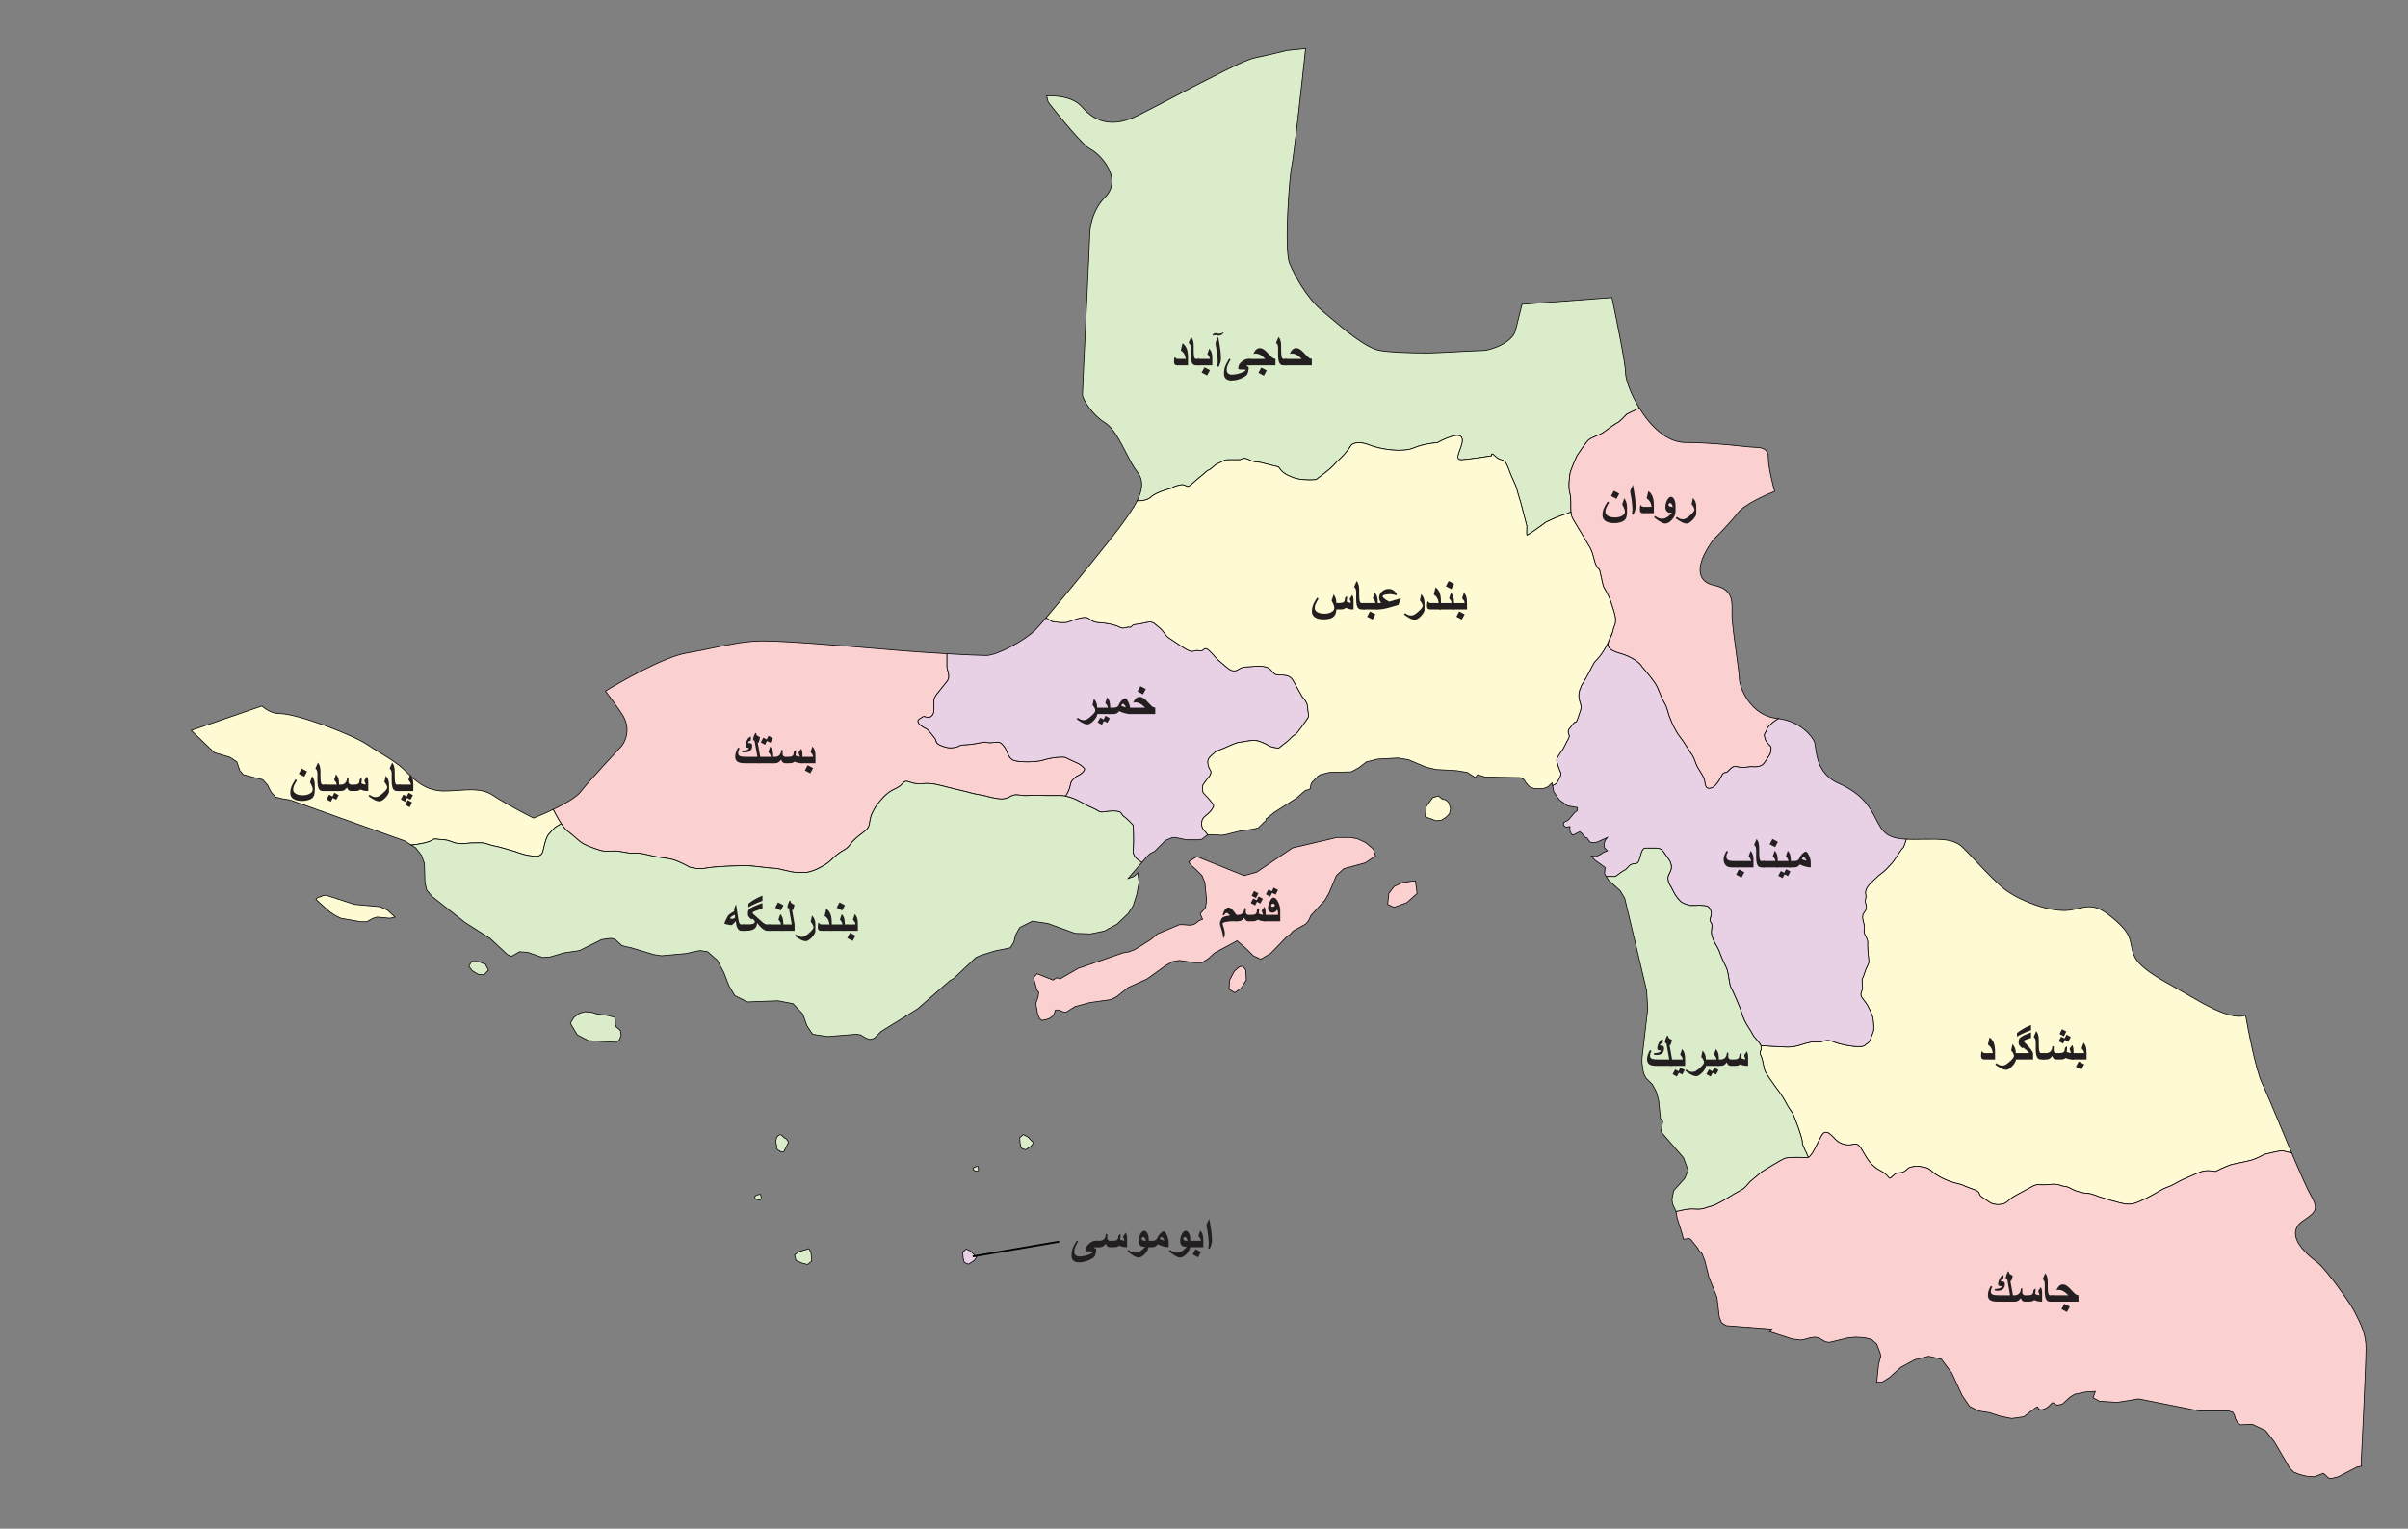 <?xml version="1.0" encoding="utf-8"?>
<!-- Generator: Adobe Illustrator 16.0.0, SVG Export Plug-In . SVG Version: 6.00 Build 0)  -->
<!DOCTYPE svg PUBLIC "-//W3C//DTD SVG 1.1//EN" "http://www.w3.org/Graphics/SVG/1.1/DTD/svg11.dtd">
<svg xmlns="http://www.w3.org/2000/svg" xmlns:xlink="http://www.w3.org/1999/xlink" version="1.1" id="Layer_1" x="0px" y="0px" width="652.32px" height="414px" viewBox="0 0 652.32 414" enable-background="new 0 0 652.32 414" xml:space="preserve">
<rect x="0" y="0" width="652.32" height="414" fill="#808080" stroke="none"/>
<g>
	<path fill="#DBECCB" stroke="#010101" stroke-width="0.2" stroke-miterlimit="10" d="M440.358,100.978   c0-2.436-2.493-14.711-3.694-20.385l-24.355,1.824l-1.762,7.047c-0.838,3.353-6.738,5.477-9.002,5.477   c-0.953,0-4.104,0.165-7.153,0.327c-3.217,0.167-6.253,0.33-7.265,0.33c-6.154,0-10.629-0.228-13.303-0.673   c-3.725-0.621-9.604-5.625-13.895-9.274c-0.629-0.536-1.215-1.033-1.742-1.47c-4.378-3.647-7.709-10.046-8.857-12.92   c-1.484-3.717-0.031-23.747,0.605-26.277c0.497-1.982,2.746-22.436,3.752-31.837l-5.036,0.502   c-0.687,0.169-5.447,1.348-8.493,1.957c-2.506,0.502-7.776,3.208-11.621,5.179c-0.924,0.471-1.774,0.908-2.507,1.272   c-1.8,0.9-4.567,2.356-7.54,3.917c-3.596,1.886-7.314,3.838-10.16,5.258c-6.232,3.124-11.2,2.384-15.178-2.246   c-2.449-2.861-7.098-3.121-9.628-3.029c0.162,0.656,0.313,1.248,0.441,1.726c3.507,4.497,9.54,11.741,11.255,12.598   c2.115,1.058,5.348,4.368,5.908,7.839c0.32,1.976-0.258,3.768-1.669,5.179c-4.129,4.126-4.247,9.693-4.247,10.318   c0,1.009-0.482,11.054-0.986,21.688c-0.487,10.134-0.984,20.614-0.984,21.572c0,1.294,2.771,5.589,5.984,7.52   c2.286,1.371,4.099,4.875,5.852,8.268c1.043,2.021,2.027,3.928,2.979,5.11c1.865,2.333,1.393,5.031-0.019,7.845   c0.063,0.006,2.573,0.195,3.839-1.07c1.28-1.28,5.551-2.347,5.551-2.347s0.213-0.429,2.135-0.855c1.919-0.427,1.709,1.067,2.989,0   c1.28-1.066,2.133-1.921,2.989-2.562c0.853-0.641,1.279-1.28,1.919-1.494c0.64-0.215,1.708-1.494,2.348-1.709   c0.642-0.215,1.922-1.068,2.563-1.068c0.639,0,2.772,0,3.416,0c0.643,0,0.854-0.853,2.563,0s2.137,0.426,3.63,0.853   c1.493,0.429,4.37,1.07,4.37,1.07s0.754,1.492,2.675,2.348c1.924,0.854,2.348,0.917,4.059,1.097c1.707,0.182,3.415,0,3.415,0   s2.136-1.524,3.63-2.806c1.494-1.279,1.281-1.399,2.989-2.94c1.707-1.542,2.986-3.678,2.986-3.678s1.496-1.28,4.698,0   c3.201,1.279,9.18,2.133,12.168,0.855c2.989-1.28,6.405-1.424,6.405-1.424s5.764-3.273,6.618-1.352   c0.853,1.921-2.775,6.191,0,5.977c2.771-0.213,8.109-1.07,8.109-1.07s-0.426-1.278,1.069,0.217   c1.494,1.494,2.349,0.049,3.417,3.121c1.067,3.069,1.921,4.135,2.347,5.843c0.428,1.709,0.854,2.776,1.281,4.483   c0.428,1.709,1.388,5.336,1.388,5.336s-0.104,2.135,0,2.456c0.106,0.32,5.232-3.522,5.232-3.522s1.813-0.854,2.563-1.175   c0.748-0.321,2.349-0.853,2.988-1.068c0.513-0.169,0.884-0.403,1.178-0.49c-0.09-1.538,0.09-3.811-0.271-5.007   c-0.479-1.601-0.161-4.163,0-5.283c0.16-1.122,1.92-4.964,1.92-4.964s2.244-3.362,3.043-4.163c0.801-0.801,3.202-1.442,4.057-2.082   c0.856-0.641,3.471-2.563,3.949-2.722c0.482-0.16,2.402-2.242,2.402-2.242s1.968-0.984,3.436-1.648   C441.744,106.7,440.358,102.741,440.358,100.978z"/>
	<path fill="#FBD0D1" stroke="#010101" stroke-width="0.2" stroke-miterlimit="10" d="M479.792,196.083   c0.781-0.742,1.433-1.138,2.026-1.463c-0.143-0.02-0.277-0.046-0.424-0.06c-7.086-0.707-10.234-8.25-10.234-10.999   c0-0.778-0.4-3.688-0.786-6.51c-0.552-4.033-1.18-8.606-1.18-10.526l0.011-0.844c0.049-3.172,0.098-6.169-4.968-7.187   c-2.204-0.439-3.086-1.659-3.43-2.601c-1.327-3.6,2.906-9.143,3.395-9.76c0.141-0.154,4.649-4.66,6.54-7.189   c1.755-2.336,7.579-4.898,10.007-5.892c-0.558-2.02-1.722-6.496-1.722-9.136c0-0.754,0-2.767-3.418-2.767   c-0.695,0-2.032-0.139-3.877-0.33c-3.758-0.389-9.433-0.981-15.131-0.981c-5.159,0-9.573-4.56-12.494-9.304   c-1.469,0.664-3.438,1.649-3.438,1.649s-1.92,2.08-2.401,2.24c-0.48,0.16-3.094,2.082-3.947,2.722   c-0.855,0.641-3.256,1.28-4.06,2.082c-0.8,0.801-3.043,4.163-3.043,4.163s-1.761,3.842-1.919,4.964   c-0.162,1.12-0.479,3.681,0,5.283c0.36,1.198,0.183,3.469,0.271,5.007c0.031,0.519,0.091,0.955,0.211,1.237   c0.481,1.122,1.281,2.242,2.4,4.163c1.122,1.919,1.922,3.203,2.563,4.323c0.64,1.123,0.802,2.243,1.279,3.842   c0.481,1.603,1.28,2.082,1.28,2.082l1.016,4.483c0,0,1.546,2.562,2.027,4.163c0.479,1.601,1.278,3.522,1.278,4.964   c0,1.44-0.32,1.12-0.801,3.202c-0.021,0.091-0.046,0.18-0.074,0.271c-0.062,0.191-0.138,0.38-0.225,0.572   c-0.284,0.711-0.567,1.354-0.853,1.944c-0.309,1.131,0.065,2.178,2.911,2.977c5.124,1.441,6.244,3.727,6.244,3.727   s2.563,2.997,3.522,4.439c0.961,1.442,1.44,3.523,2.401,5.123c0.96,1.601,0.96,2.562,1.44,3.842   c0.48,1.282,0.962,2.402,1.762,3.844c0.801,1.441,1.601,2.242,2.401,3.522c0.8,1.28,2.081,3.202,2.081,3.202   s0.479,0.749,0.962,2.217c0.479,1.466,2.24,3.387,2.398,4.828c0.162,1.44,0.482,2.242,1.922,1.762   c1.438-0.482,2.882-3.682,2.882-3.682s0.32-0.48,0.961-0.48s1.603-2.082,2.883-1.602s4.004,0,4.004,0s2.4,0.428,3.36-0.825   c0.962-1.254,1.762-2.696,1.762-2.696s0.481-1.763,0-2.082c-0.479-0.32-1.44-1.601-1.44-2.082c0-0.48-0.479-0.639,0.162-1.601   C478.935,197.361,478.189,197.608,479.792,196.083z" id="5" name="Roudan"/>
	<path fill="#FBD0D1" stroke="#010101" stroke-width="0.2" stroke-miterlimit="10" d="M292.136,206.784   c-0.641-0.347-2.669-1.146-3.31-1.575c-0.641-0.427-4.27,0-6.191,0.641c-1.921,0.639-6.939,0.639-8.221,0   c-1.28-0.641-1.599-2.562-2.133-3.316c-0.536-0.752-0.96-1.272-1.494-1.488c-0.534-0.213-2.563,0.32-3.418,0   c-0.855-0.32-2.882,0.534-5.549,0.641c-2.669,0.105-1.708,0.534-3.203,0.748c-1.495,0.213-2.135,0.107-3.738-0.534   c-1.599-0.639-1.067-1.175-1.599-1.919c-0.534-0.75-0.853-1.07-1.601-1.976c-0.748-0.907-0.854-0.586-1.601-1.122   c-0.748-0.534-1.173-0.746-1.389-1.387c-0.213-0.641,0.854-0.961,1.282-1.333c0.424-0.374,1.28,0.48,2.081,0   c0.8-0.481,0.96-1.122,0.96-2.243c0-1.12,0-1.44,0-2.25s0.959-1.914,0.959-1.914s1.44-1.761,2.563-3.201c1.12-1.44,0-3.043,0-3.958   c0-0.514,0-2.181,0-3.543c-4.156-0.238-8.752-0.542-12.416-0.847l-3.182-0.267c-9.692-0.821-27.736-2.352-34.083-2.352   c-4.759,0-8.869,0.867-13.62,1.866c-2.258,0.476-4.596,0.965-7.163,1.398c-6.36,1.059-18.364,8.069-22.06,10.3   c0.995,1.291,2.751,3.636,4.489,6.246c2.446,3.674,1.03,7.225-0.06,8.591c-0.154,0.165-9.213,9.881-11.122,12.423   c-1.174,1.563-4.542,3.413-7.47,4.813c0.554,1.094,1.386,2.656,2.191,3.846c0.015,0.023,0.031,0.047,0.044,0.07   c1.39,2.026,1.494,1.709,3.096,3.095c1.599,1.389,1.175,1.067,2.135,1.815c0.96,0.745,2.669,1.387,4.911,2.133   c2.243,0.744,3.201,0,5.763,0.426c2.561,0.428,2.562,0.533,4.058,0.428c1.494-0.105,2.987,0.426,5.017,0.854   c2.028,0.426,4.056,0.532,5.443,0.961c1.389,0.426,3.844,1.707,4.164,1.92c0.317,0.213,2.669,0.748,4.695,0.319   c2.028-0.428,8.327-0.642,10.568-0.642c2.241,0,6.244,0.693,7.686,0.693c1.44,0,4.483,1.121,6.244,1.121c1.761,0,2.722,0,2.722,0   s1.599-0.32,2.882-0.961c1.28-0.641,2.562-1.279,3.682-2.4c1.122-1.121,2.08-1.92,3.523-2.721c1.44-0.804,1.44-1.442,2.402-2.402   c0.958-0.959,1.599-1.44,3.04-2.563c1.442-1.12,1.282-1.599,1.603-3.2c0.319-1.6,0.639-1.92,1.12-2.884   c0.481-0.959,2.082-3.041,3.684-4.323c1.599-1.278,2.881-1.278,4.002-2.633c1.12-1.353,1.761,0.071,4.135,0.071   c2.373,0,2.109-0.16,3.711,0c1.599,0.162,4.163,0.96,7.685,1.761c3.523,0.801,2.721,0.801,5.284,1.238   c2.562,0.438,1.919,0.521,4.643,1.005c2.723,0.479,3.203-0.481,4.483-0.874c1.282-0.391,2.081,0.23,4.005,0.071   c1.919-0.16,4.163,0,4.801,0c0.641,0,2.083,0,3.683,0c0.562,0,1.128,0.043,1.725,0.151c0.105-0.174,0.226-0.364,0.358-0.576   c0.534-0.854,0.746-1.603,0.961-2.563c0.213-0.96,0.319-0.96,1.066-1.709c0.748-0.746,0.641-0.425,1.496-0.96   c0.853-0.534,1.28-1.174,1.28-1.494C293.842,207.98,292.777,207.13,292.136,206.784z" id="6" name="Bastak"/>
	<path fill="#D2D2D2" stroke="#231F20" stroke-width="0.3" stroke-miterlimit="10" d="M435.678,173.894   c0.284-0.589,0.568-1.233,0.853-1.944C436.238,172.603,435.853,173.26,435.678,173.894z" id="4" name="Gheshm"/>
	<path fill="#FDFAD4" stroke="#010101" stroke-width="0.2" stroke-miterlimit="10" d="M617.622,304.632   c-2.045-4.903-3.969-9.532-4.745-11.088c-1.792-3.578-4.004-15.464-4.564-18.583c-0.25,0.066-0.488,0.162-0.75,0.205   c-0.313,0.049-0.646,0.078-0.99,0.078c-3.875,0-9.349-3.184-13.818-5.785c-0.595-0.35-1.162-0.682-1.696-0.98   c-0.597-0.344-1.226-0.691-1.87-1.057c-4.591-2.564-9.797-5.473-11.094-8.701c-0.409-1.025-0.59-1.943-0.748-2.756   c-0.382-1.931-0.71-3.604-4.177-6.632c-4.995-4.375-6.604-4.222-11.399-3.029c-5.854,1.47-15.434-2.831-18.716-5.459   c-2.299-1.839-5.104-4.801-7.813-7.667c-1.215-1.283-2.388-2.523-3.424-3.56c-2.44-2.441-5.759-2.378-10.771-2.312   c-0.898,0.014-1.842,0.032-2.829,0.032c-0.661,0-1.255-0.021-1.813-0.049c-0.31,0.983-0.761,2.313-0.962,2.415   c-0.318,0.162-0.639,0.803-1.173,1.549c-0.534,0.748-1.28,2.027-1.814,2.563s-1.602,1.814-2.347,2.35   c-0.749,0.534-1.496,1.175-2.245,1.919c-0.746,0.75-1.493,1.39-1.919,2.03c-0.429,0.639-0.75,1.389-0.536,2.133   c0.216,0.749-0.241,1.389-0.067,2.243c0.175,0.854,0.49,1.175-0.039,2.134c-0.53,0.961-0.746,0.749-0.746,1.814   c0,1.068,0.749,2.242,0.428,3.418c-0.32,1.172,1.065,2.133,0.96,3.521c-0.106,1.388,0.319,4.697,0.319,5.019   c0,0.32-0.215,0.854-0.641,1.707c-0.428,0.854-0.748,2.349-1.068,2.775c-0.319,0.424,0,1.919,0,2.667   c0,0.746-0.926,1.601-0.144,2.669c0.783,1.066,1.531,1.92,1.958,2.989c0.428,1.065,0.96,1.813,1.069,3.093   c0.104,1.282,0.318,2.563-0.108,3.415c-0.424,0.856-0.639,2.455-1.493,2.886c-0.854,0.426-0.319,0.853-2.455,0.853   c-2.134,0-5.23-0.748-6.296-1.175c-1.07-0.426-1.813-0.746-3.097-0.319c-1.278,0.428-2.027,0-3.682,0.319   c-1.652,0.322-2.937,0.961-4.431,1.175c-1.494,0.215-2.029,0.104-4.483,0c-2.452-0.105-1.173-0.106-4.378-0.267   c0.482,1.121-0.638,1.601,0,2.721c0.643,1.123,0.643,3.363,1.282,4.484c0.641,1.12,1.12,1.76,2.241,3.359   c1.122,1.602,2.243,2.882,3.043,4.482c0.801,1.603,2.081,3.363,2.081,3.363s2.563,6.244,2.563,7.686   c0,1.091,1.012,2.463,1.643,4.179c1.084-0.478,2.459-3.874,3.562-5.86c1.201-2.16,2.722-0.08,3.925,1.121   c1.199,1.202,3.121,1.602,4.643,1.202c1.521-0.401,1.922,0.722,2.883,2.32c0.96,1.601,1.921,3.442,4.483,4.803   s2.16,2.481,2.881,1.909c0.722-0.572,1.123-1.348,2.484-1.348c1.358,0,2-1.279,2.64-1.441c0.641-0.16,1.121-0.32,2.081-0.32   c0.961,0,0.801,0.161,1.923,0.32c1.12,0.162,1.44,0.641,2.4,1.441c0.959,0.802,3.521,2.242,6.242,2.883   c2.724,0.64,0.804,0.318,4.073,1.439c3.271,1.12,1.21,1.28,2.972,2.402c1.763,1.12,2.08,1.6,3.203,1.791   c1.12,0.191,0.959,0.128,2.082,0c1.12-0.13,1.762-1.152,3.039-1.953c1.282-0.801,2.402-1.279,4.646-2.563   c2.242-1.279,1.921-0.48,4.963-0.801c3.043-0.318,3.203,0.479,4.165,0.479c0.959,0,2.081,0.802,2.881,1.122   c0.801,0.32,2.562,0.801,3.521,0.801s3.203,0.96,3.203,0.96s5.443,1.761,7.204,1.921c1.764,0.16,2.723-0.32,3.844-0.801   c1.12-0.48,2.081-0.96,3.521-1.764c1.442-0.799,2.563-1.599,4.006-2.08c1.44-0.48,3.039-1.601,3.842-1.92   c0.803-0.32,3.844-1.762,5.284-2.241c1.44-0.482,3.681,0,3.681,0s3.204-1.601,4.483-1.921c1.281-0.321,3.363-0.643,5.124-1.12   c1.761-0.481,3.684-1.603,3.684-1.603s4.481-1.121,4.965-0.961c0.259,0.09,1.416,0.361,2.418,0.598   C619.765,309.779,618.671,307.15,617.622,304.632z" id="12" name="Bashagard"/>
	<path fill="#FDFAD4" stroke="#010101" stroke-width="0.2" stroke-miterlimit="10" d="M149.85,219.225   c-2.324,1.114-4.372,1.944-4.831,2.127l-0.49,0.195l-0.471-0.234c-0.271-0.138-6.662-3.34-10.613-5.972   c-2.626-1.75-5.981-1.521-9.534-1.272c-1.181,0.082-2.406,0.162-3.583,0.162c-5.078,0-8.042-2.97-10.66-5.59   c-1.712-1.711-4.114-3.188-6.656-4.75c-1.193-0.731-2.425-1.488-3.654-2.312c-3.919-2.613-18.83-8.321-23.6-8.321   c-1.791,0-3.383-0.827-4.825-2.052c-0.011,0.003-0.021,0.017-0.034,0.021l-19.008,6.549c-0.037,0.014-0.078,0.011-0.116,0.023   l6.311,6.041l4.219,1.254l1.872,1.248l0.781,2.343l0.94,1.096l5.309,1.402l1.254,1.402l0.938,1.877l1.251,1.404l1.875,0.467   l2.032,0.314l31.092,11.095l1.753,1.106c2.599-0.24,4.894-0.804,5.458-1.226c0.854-0.64,1.173-0.321,3.096-0.216   c1.921,0.107,2.455,0.748,3.735,0.962c1.282,0.212,2.135,0.104,2.989,0c0.854-0.107,2.348-0.107,3.63-0.107   c1.282,0,2.349,0.642,3.63,0.854c1.282,0.214,3.203,0.854,4.484,1.174c1.28,0.32,3.095,1.175,4.802,1.391   c1.709,0.213,2.135,0.426,2.989,0c0.853-0.428,0.853-1.176,1.173-2.455c0.32-1.281,0.641-2.563,1.282-3.311   c0.64-0.748,1.494-1.708,1.921-1.98c0.171-0.11,0.783-0.475,1.448-0.865C151.236,221.883,150.403,220.32,149.85,219.225z" id="10" name="Parsian"/>
	<path fill="#D2D2D2" stroke="#231F20" stroke-width="0.3" stroke-miterlimit="10" d="M436.529,171.95   c0.087-0.192,0.164-0.383,0.225-0.572C436.678,171.571,436.604,171.762,436.529,171.95z" id="13" name="Boumousa"/>
	<path fill="#DBECCB" stroke="#010101" stroke-width="0.2" stroke-miterlimit="10" d="M307.462,237.133l-0.472,0.311l-1.407,0.472   l3.78-4.37c-1.231-0.668-2.566-1.77-2.392-3.357c0.32-2.883-0.015-6.726-0.015-6.726s-1.746-1.921-2.545-2.401   c-0.801-0.48-0.162-1.44-2.722-1.44s-3.203,0.64-4.164,0c-0.96-0.642-1.599-0.804-2.561-1.28c-0.961-0.48,0,0-2.402-1.281   c-1.56-0.83-2.777-1.252-3.88-1.451c-0.597-0.106-1.16-0.148-1.724-0.148c-1.601,0-3.043,0-3.684,0c-0.638,0-2.881-0.162-4.801,0   c-1.922,0.16-2.722-0.464-4.005-0.073c-1.279,0.392-1.761,1.353-4.483,0.874c-2.721-0.48-2.082-0.566-4.644-1.006   c-2.562-0.438-1.761-0.438-5.284-1.236c-3.521-0.802-6.085-1.601-7.685-1.762c-1.602-0.16-1.336,0-3.711,0   s-3.017-1.424-4.135-0.072c-1.121,1.354-2.401,1.354-4.002,2.635c-1.602,1.279-3.203,3.361-3.683,4.322   c-0.481,0.961-0.801,1.282-1.12,2.883c-0.32,1.602-0.162,2.082-1.603,3.203c-1.44,1.121-2.081,1.602-3.04,2.563   c-0.961,0.962-0.961,1.6-2.401,2.402c-1.442,0.801-2.402,1.599-3.523,2.722c-1.122,1.12-2.402,1.761-3.682,2.401   c-1.282,0.639-2.882,0.959-2.882,0.959s-0.961,0-2.722,0c-1.761,0-4.804-1.121-6.244-1.121c-1.442,0-5.443-0.693-7.686-0.693   c-2.242,0-8.541,0.215-10.568,0.641c-2.026,0.428-4.376-0.104-4.695-0.32c-0.32-0.213-2.775-1.492-4.164-1.918   c-1.389-0.428-3.417-0.533-5.443-0.961c-2.029-0.428-3.523-0.961-5.017-0.854c-1.496,0.105-1.496,0-4.058-0.428   c-2.563-0.426-3.521,0.318-5.763-0.426c-2.24-0.746-3.947-1.387-4.91-2.133c-0.96-0.748-0.534-0.427-2.135-1.816   c-1.603-1.387-1.708-1.068-3.095-3.094c-0.017-0.023-0.032-0.047-0.046-0.069c-0.665,0.391-1.275,0.751-1.448,0.862   c-0.427,0.273-1.282,1.233-1.921,1.981c-0.641,0.749-0.961,2.029-1.282,3.31c-0.321,1.281-0.32,2.028-1.173,2.455   c-0.854,0.427-1.28,0.213-2.989,0c-1.708-0.213-3.522-1.068-4.802-1.389c-1.282-0.32-3.203-0.961-4.484-1.175   c-1.28-0.214-2.348-0.854-3.63-0.854c-1.282,0-2.775,0-3.63,0.106c-0.854,0.106-1.708,0.214-2.989,0   c-1.28-0.213-1.814-0.854-3.735-0.961c-1.921-0.104-2.242-0.425-3.096,0.217c-0.564,0.423-2.859,0.984-5.458,1.224l1.213,0.767   l1.563,2.034l0.781,2.186l0.16,5.153l0.47,2.037l1.405,1.72l8.902,7.029l6.877,4.377l4.688,4.373l1.093,0.474l2.184-1.253   l2.188,0.158l4.061,1.404l2.036-0.157l3.748-1.093l4.219-0.625l5.937-2.967l2.03-0.311h0.944l0.781,0.311l1.718,1.563l0.94,0.312   l1.563,0.314l6.253,1.869l2.033,0.313l6.868-0.62l1.877-0.474l1.723-0.312l2.034,0.312l2.654,2.344l1.72,3.282l1.405,3.596   l1.563,2.654l3.432,1.723l8.287-0.313l4.063,0.781l2.658,2.814l1.091,3.125l1.563,2.344l4.063,0.621l7.813-0.621l1.094,0.156   l1.563,0.938l1.092,0.313l1.088-0.313l0.627-0.622l0.623-0.623l0.625-0.62l9.839-6.098l8.757-7.651l1.091-0.624l5.94-5.626   l1.399-0.625l4.069-1.248l1.722-0.313l2.184-0.469l0.94-1.563l0.464-1.874l1.099-2.031l3.435-1.72l4.221,0.621l7.339,2.658   l4.216,0.154l3.75-0.781l3.439-1.871l2.962-2.815l1.407-2.185l0.937-2.97l0.625-3.28l-0.31-2.654L307.462,237.133z" id="3" name="Bandar Lengeh"/>
	<path fill="#E8D0E5" stroke="#010101" stroke-width="0.2" stroke-miterlimit="10" d="M508,221.451   c-1.885-3.771-4.289-6.794-9.918-9.29c-5.261-2.338-5.895-6.955-6.275-9.715c-0.084-0.6-0.159-1.163-0.264-1.47   c-0.465-1.399-3.751-5.58-9.726-6.355c-0.595,0.325-1.245,0.722-2.026,1.463c-1.604,1.524-0.854,1.282-1.494,2.242   c-0.641,0.961-0.162,1.123-0.162,1.602s0.962,1.761,1.442,2.082c0.479,0.319,0,2.082,0,2.082s-0.802,1.44-1.761,2.695   c-0.963,1.255-3.363,0.827-3.363,0.827s-2.721,0.479-4.004,0c-1.279-0.48-2.242,1.601-2.883,1.601s-0.96,0.48-0.96,0.48   s-1.441,3.201-2.883,3.683c-1.439,0.479-1.761-0.319-1.92-1.763c-0.162-1.442-1.921-3.36-2.4-4.829   c-0.482-1.468-0.962-2.216-0.962-2.216s-1.28-1.92-2.081-3.202c-0.802-1.282-1.602-2.081-2.401-3.521   c-0.8-1.442-1.279-2.563-1.762-3.844c-0.48-1.28-0.48-2.243-1.44-3.842c-0.961-1.601-1.44-3.682-2.4-5.123   c-0.962-1.442-3.523-4.439-3.523-4.439s-1.12-2.286-6.244-3.726c-2.846-0.803-3.221-1.85-2.911-2.978   c-1.696,3.536-3.266,4.909-3.571,5.217c-0.482,0.482-0.882,1.682-2.484,4.483c-1.599,2.802-0.638,0.879-1.319,2.322   c-0.68,1.44-0.602,2.161-0.602,2.802c0,0.641,0.4,1.599,0.562,2.402c0.159,0.8-0.162,1.358-0.803,3.282   c-0.641,1.921-0.801,0.96-0.961,1.201c-0.16,0.239-0.958,1.122-1.404,1.762c-0.442,0.638-0.273,1.12-0.049,1.679   c0.229,0.562-0.386,1.361-0.546,1.682c-0.162,0.32-0.962,1.921-1.122,2.161c-0.161,0.241-0.56,0.722-1.202,1.763   s-0.479,1.202-0.398,1.68c0.079,0.482,0.56,2.002,0.96,2.802c0.4,0.803-0.641,2.162-0.96,2.803   c-0.127,0.254-0.635,0.555-1.195,0.824l0.327,1.729l1.563,2.185l2.188,1.563l2.653,0.469v0.781l-0.781,0.623l-1.563,1.873   l-0.469,0.312l-0.944,0.47v0.78l0.627,0.472l1.096-0.158v1.093l0.311,0.78l0.471,0.472l1.873-0.938l0.623,0.467l0.467,0.625   l0.473,0.474l0.472,0.153l0.311,0.469l0.472,0.626l0.939,0.155l0.938-0.155l2.814-1.248l-0.622,0.778l-0.317,1.091l0.163,0.938   l0.783,0.783l-1.097,0.469l-0.938,0.625l-1.093,0.469l-1.251-0.159l0.938,1.091l2.815,2.033l-0.159,1.723l0.459,0.723h2.508   c0,0,2.081-1.601,2.563-1.762c0.479-0.16,0.801-0.959,1.599-1.439c0.803-0.481,1.763,0.16,2.243-1.12   c0.479-1.282,0.641-3.363,1.763-3.363c1.12,0,3.041,0,3.041,0s1.121,0,1.763,0.961c0.639,0.96,1.762,2.402,1.919,2.881   c0.162,0.482,0.481,1.282,0,2.402c-0.479,1.121-0.801,1.28-0.641,2.401c0.162,1.121,0.748,1.601,1.335,2.883   c0.588,1.279,1.389,2.242,2.029,2.883c0.64,0.639,2.563,1.121,2.563,1.121s1.44,0,1.921,0c0.479,0,0.16-0.162,1.279,0   c1.123,0.16,1.761-0.162,2.401,1.279c0.64,1.44-0.642,2.4,0,3.203c0.641,0.801,0.212,1.762,0.185,2.562   c-0.023,0.801,0.296,1.92,0.938,3.043c0.638,1.12,1.12,1.919,1.6,3.358c0.48,1.442,1.44,3.043,1.761,4.006   c0.32,0.961,0.642,4.162,0.961,4.644c0.32,0.482,2.402,5.284,2.563,5.763c0.161,0.481,0.48,1.764,1.119,3.203   c0.642,1.44,1.922,3.04,2.243,3.844c0.321,0.801,1.763,1.918,2.241,3.041c3.204,0.16,1.924,0.162,4.378,0.267   c2.453,0.104,2.989,0.216,4.482,0c1.494-0.215,2.776-0.854,4.43-1.173c1.656-0.32,2.402,0.105,3.684-0.32   c1.28-0.426,2.026-0.107,3.096,0.32c1.066,0.426,4.163,1.173,6.296,1.173c2.137,0,1.604-0.427,2.455-0.854   c0.854-0.426,1.069-2.026,1.494-2.882c0.427-0.854,0.215-2.132,0.107-3.415c-0.107-1.279-0.641-2.027-1.069-3.095   c-0.425-1.067-1.175-1.922-1.957-2.989c-0.783-1.066,0.144-1.92,0.144-2.669c0-0.748-0.32-2.241,0-2.668   c0.32-0.426,0.64-1.921,1.067-2.772c0.428-0.854,0.64-1.389,0.64-1.709c0-0.319-0.426-3.629-0.317-5.018   c0.104-1.389-1.28-2.35-0.96-3.523c0.319-1.174-0.429-2.348-0.429-3.414c0-1.069,0.215-0.854,0.746-1.815   c0.531-0.96,0.216-1.28,0.04-2.135c-0.174-0.854,0.282-1.494,0.067-2.242c-0.214-0.747,0.105-1.493,0.535-2.133   c0.426-0.642,1.175-1.282,1.92-2.029c0.749-0.748,1.495-1.388,2.243-1.921c0.747-0.533,1.813-1.813,2.348-2.35   c0.534-0.533,1.28-1.813,1.813-2.561c0.536-0.749,0.854-1.389,1.175-1.549c0.198-0.1,0.65-1.432,0.961-2.416   C511.09,227.018,509.979,225.405,508,221.451z" id="2" name="Minab"/>
	<path fill="#FBD0D1" stroke="#010101" stroke-width="0.2" stroke-miterlimit="10" d="M640.938,365.122   c0-3.808-1.437-6.606-2.702-9.079l-0.45-0.886c-1.225-2.455-7.728-11.542-10.139-13.354c-2.696-2.019-5.893-5.027-5.817-7.886   c0.026-0.89,0.379-2.162,1.931-3.201c3.654-2.438,4.435-3.157,2.254-6.965c-1.07-1.874-3.048-6.396-5.193-11.478   c-1.003-0.232-2.159-0.508-2.419-0.594c-0.48-0.162-4.964,0.957-4.964,0.957s-1.924,1.123-3.685,1.603s-3.842,0.8-5.122,1.12   s-4.482,1.922-4.482,1.922s-2.243-0.482-3.683,0c-1.441,0.48-4.482,1.919-5.284,2.24c-0.801,0.322-2.401,1.44-3.843,1.922   c-1.44,0.48-2.563,1.279-4.005,2.082c-1.439,0.801-2.4,1.279-3.521,1.761c-1.121,0.479-2.081,0.96-3.845,0.801   c-1.761-0.161-7.202-1.921-7.202-1.921s-2.243-0.96-3.203-0.96s-2.722-0.479-3.523-0.801c-0.8-0.32-1.919-1.122-2.881-1.122   c-0.961,0-1.121-0.799-4.164-0.48c-3.041,0.32-2.721-0.479-4.964,0.801s-3.361,1.763-4.645,2.563   c-1.279,0.801-1.921,1.823-3.041,1.953c-1.12,0.128-0.961,0.19-2.081,0c-1.121-0.192-1.441-0.673-3.202-1.791   c-1.762-1.122,0.298-1.282-2.974-2.402c-3.271-1.12-1.35-0.801-4.07-1.44c-2.723-0.641-5.285-2.08-6.243-2.883   c-0.962-0.803-1.282-1.279-2.402-1.439c-1.123-0.161-0.961-0.32-1.922-0.32c-0.959,0-1.44,0.16-2.082,0.32   c-0.638,0.16-1.278,1.439-2.64,1.439c-1.362,0-1.762,0.777-2.482,1.349s-0.319-0.548-2.883-1.909   c-2.563-1.359-3.523-3.202-4.482-4.804c-0.96-1.599-1.359-2.722-2.883-2.319c-1.521,0.4-3.442,0-4.644-1.202   c-1.202-1.2-2.723-3.282-3.924-1.12c-1.104,1.985-2.477,5.383-3.562,5.859c-0.096,0.043-0.19,0.07-0.281,0.063   c-1.123-0.078-4.884-0.186-5.953,0.135c-1.066,0.32-6.298,3.631-6.298,3.631s-2.883,2.347-3.201,2.668   c-0.319,0.32-1.278,1.492-1.813,1.919c-0.535,0.428-2.351,1.282-3.31,1.922c-0.961,0.642-2.135,1.28-2.884,1.707   c-0.747,0.426-2.026,1.067-2.669,1.175c-0.641,0.107-1.707,0.643-2.772,0.75c-1.068,0.104-1.814-0.107-3.096,0   c-0.862,0.071-2.55,0.432-3.557,0.662l0.314,1.867l1.245,3.902l0.317,1.254l0.156,0.47h0.308l1.099-0.158l0.465,0.158l2.035,2.502   l0.157,0.47l0.938,0.938l0.779,2.03l1.1,4.379l2.184,5.466l0.619,5.313l0.624,1.563l1.256,0.781l12.342,0.937l-0.782,0.626   l6.251,2.029l2.344,0.314l0.941-0.16l1.718-0.471l1.09-0.156l1.099,0.156l1.87,1.092l1.095,0.161l5.155-1.253l2.036-0.156   l2.344,0.156l1.869,0.471l1.407,1.252l0.938,2.5l0.155,0.943l-0.155,0.309l-0.156,0.623l-0.313,1.252l-0.47,4.687h1.405   l2.026-1.252l3.127-2.813l3.749-2.029l3.749-0.941l3.435,0.781l2.815,3.747l2.815,6.092l2.029,2.97l2.5,1.25l2.971,0.471   l2.813,0.938l3.127,0.622l3.282-0.468l3.28-2.505l0.474-0.156l0.309,0.625l0.78,0.156l0.938-0.312l0.782-0.471l1.098-1.092h0.464   l0.317,0.311l0.622,0.311l1.4-0.311l2.035-1.871l1.251-0.783l2.964-0.621l2.659-0.159l-0.624,1.72l1.719,0.939l4.844,0.311   l5.785-0.939l16.563,3.283h7.813l1.09,0.313l0.475,0.78l0.307,1.093l0.625,1.096l0.78,0.468l3.126-0.158l3.599,1.721l2.345,2.968   l4.214,7.188l1.096,1.095l1.563,0.621l1.874,0.47l2.031,0.158l0.94-0.312l0.781-0.313l0.78-0.313l0.622,0.473l0.781,0.78   l0.782,0.159l1.873-0.474l5.158-2.651l1.165-0.214c-0.076-0.162-0.126-0.345-0.117-0.539   C639.643,396.258,640.938,369.628,640.938,365.122z" id="8" name="Bandar Jask"/>
	<path fill="#DBECCB" stroke="#010101" stroke-width="0.2" stroke-miterlimit="10" d="M488.226,309.277   c0-1.441-2.562-7.685-2.562-7.685s-1.282-1.763-2.082-3.362c-0.801-1.602-1.921-2.881-3.042-4.483   c-1.122-1.601-1.6-2.24-2.242-3.36c-0.641-1.121-0.641-3.361-1.281-4.481c-0.64-1.122,0.482-1.603,0-2.722   c-0.479-1.123-1.92-2.242-2.24-3.043c-0.322-0.8-1.603-2.401-2.243-3.843c-0.64-1.44-0.959-2.722-1.12-3.202   c-0.16-0.48-2.242-5.283-2.563-5.764c-0.319-0.479-0.641-3.682-0.961-4.645c-0.319-0.959-1.279-2.561-1.761-4.002   c-0.48-1.442-0.962-2.244-1.601-3.361c-0.641-1.122-0.96-2.243-0.938-3.043c0.026-0.801,0.456-1.762-0.185-2.561   c-0.642-0.802,0.641-1.764,0-3.203c-0.642-1.44-1.278-1.121-2.401-1.28c-1.12-0.16-0.8,0-1.279,0s-1.921,0-1.921,0   s-1.921-0.48-2.562-1.121c-0.643-0.64-1.442-1.601-2.03-2.882c-0.587-1.281-1.173-1.762-1.335-2.885   c-0.16-1.119,0.162-1.277,0.642-2.4c0.48-1.12,0.16-1.92,0-2.402c-0.16-0.479-1.281-1.919-1.922-2.881   c-0.639-0.961-1.762-0.961-1.762-0.961s-1.92,0-3.04,0c-1.121,0-1.281,2.081-1.763,3.363c-0.48,1.279-1.44,0.639-2.243,1.119   c-0.799,0.481-1.119,1.28-1.599,1.44c-0.48,0.161-2.563,1.765-2.563,1.765h-2.507l0.633,0.994l3.125,2.815l1.253,2.034   l5.937,24.998l0.313,4.996l-1.563,13.438v1.097l0.313,2.342l0.305,0.941l0.476,0.938l1.72,1.72l1.095,2.032l0.617,2.344   l0.476,4.848l0.624,0.779l-0.474,2.813l6.097,7.031l1.25,3.438l-0.944,2.188l-2.962,3.281l-0.472,2.346l0.156,1.25l0.938,2.031   l0.002,0.008c1.01-0.229,2.696-0.591,3.559-0.664c1.278-0.104,2.027,0.106,3.093,0c1.069-0.104,2.136-0.64,2.775-0.748   c0.642-0.107,1.92-0.748,2.669-1.174c0.749-0.427,1.921-1.068,2.883-1.709c0.96-0.639,2.773-1.492,3.311-1.921   c0.534-0.426,1.494-1.599,1.813-1.92c0.318-0.319,3.201-2.667,3.201-2.667s5.23-3.311,6.297-3.63   c1.068-0.319,4.831-0.214,5.953-0.135c0.092,0.008,0.186-0.021,0.282-0.063C489.237,311.743,488.226,310.371,488.226,309.277z" id="11" name="Sirik"/>
	<path fill="#E8D0E5" stroke="#010101" stroke-width="0.2" stroke-miterlimit="10" d="M354.261,191.547   c0-1.389-1.494-2.882-1.494-2.882s-1.601-2.883-2.454-4.376c-0.854-1.494-2.188-1.494-3.955-1.494s-1.596-1.761-3.519-2.197   c-1.921-0.437-3.201-0.042-5.122,0c-1.921,0.044-2.243,1.076-3.36,1.076c-1.122,0-1.602-0.639-3.363-2.081   c-1.761-1.44-1.44-1.44-3.201-3.206c-1.763-1.764-1.442,0.163-2.883-0.157c-1.442-0.32-1.442,0.48-2.722,0   c-1.279-0.481-3.362-2.082-4.645-2.883c-1.282-0.799-1.439-0.959-2.243-2.081c-0.801-1.12-1.439-1.44-2.562-2.402   c-1.122-0.96-2.723,0-4.7,0.162c-1.979,0.16-1.226,0.96-2.025,0.801c-0.803-0.162-1.601,0.641-2.722,0   c-1.122-0.641-3.523-1.122-5.604-1.227c-2.082-0.107-2.402-1.175-3.362-1.389c-0.959-0.215-3.682,0.693-4.802,1.175   c-1.123,0.479-3.684,0-4.163,0c-0.215,0-1.083-0.502-1.987-1.062c-1.379,1.616-2.422,2.798-2.927,3.302   c-2.786,2.785-10.263,6.899-13.285,6.899c-1.44,0-5.728-0.191-10.623-0.472c0,1.363,0,3.028,0,3.543c0,0.916,1.12,2.518,0,3.958   c-1.122,1.44-2.563,3.201-2.563,3.201s-0.96,1.102-0.96,1.914c0,0.811,0,1.131,0,2.249c0,1.122-0.162,1.763-0.96,2.243   c-0.801,0.481-1.655-0.374-2.081,0c-0.427,0.373-1.496,0.693-1.282,1.334c0.215,0.641,0.641,0.853,1.388,1.387   c0.748,0.535,0.854,0.215,1.601,1.122c0.749,0.908,1.068,1.228,1.601,1.976c0.534,0.748,0,1.28,1.599,1.919   c1.602,0.641,2.243,0.748,3.738,0.534c1.496-0.214,0.534-0.641,3.203-0.748c2.667-0.105,4.695-0.961,5.55-0.641   s2.884-0.214,3.418,0c0.534,0.215,0.959,0.735,1.494,1.488c0.534,0.754,0.853,2.675,2.135,3.316c1.279,0.639,6.297,0.639,8.22,0   c1.919-0.641,5.55-1.068,6.19-0.641c0.641,0.429,2.669,1.229,3.31,1.577c0.64,0.346,1.708,1.2,1.708,1.521   c0,0.321-0.427,0.961-1.28,1.494c-0.854,0.534-0.748,0.214-1.495,0.96c-0.748,0.748-0.853,0.748-1.067,1.709   c-0.215,0.96-0.427,1.708-0.961,2.563c-0.133,0.212-0.252,0.402-0.357,0.574c1.104,0.198,2.319,0.621,3.879,1.451   c2.402,1.281,1.44,0.803,2.402,1.281c0.96,0.479,1.601,0.641,2.561,1.28c0.961,0.642,1.602,0,4.164,0   c2.563,0,1.921,0.96,2.722,1.44s2.545,2.401,2.545,2.401s0.337,3.842,0.017,6.726c-0.175,1.59,1.158,2.69,2.391,3.359l1.224-1.415   l0.94-0.937l1.251-0.625l2.961-2.963l1.88-0.781h0.781l2.968,0.619h3.436l0.781-0.156l1.405-1.092l0.205-0.034   c-0.213-0.522-0.738-0.916-1.115-1.42c-0.641-0.854-0.641-1.813-0.427-2.563c0.214-0.747,0.748-1.065,1.496-1.708   c0.746-0.641,1.065-1.068,1.495-1.813c0.425-0.749-0.218-1.069-0.749-1.815c-0.532-0.746-1.708-1.813-1.921-2.133   s-0.213-1.279-0.213-1.71c0-0.429,0.748-1.28,1.281-2.026c0.532-0.75,0.747-0.748,0.961-1.494c0.212-0.746-0.215-0.854-0.535-1.707   c-0.318-0.855-0.318-1.814-0.104-2.244c0.214-0.427,1.173-1.28,1.813-1.814c0.64-0.534,1.067-0.426,3.843-1.708   c2.774-1.282,3.095-0.961,3.522-1.068c0.426-0.105,2.35-0.427,3.311-0.427c0.958,0,2.985,0.854,3.734,1.389   c0.749,0.536,2.771,0.748,2.771,0.748s1.714-1.28,2.46-1.919c0.748-0.641,1.173-1.28,1.921-1.709   c0.746-0.424,1.387-1.599,1.92-2.242c0.535-0.639,1.069-1.494,1.601-2.243C354.795,193.789,354.261,192.935,354.261,191.547z" id="9" name="Khamir"/>
	<path fill="#FDFAD4" stroke="#010101" stroke-width="0.2" stroke-miterlimit="10" d="M436.348,162.94   c-0.48-1.601-2.028-4.163-2.028-4.163l-1.014-4.483c0,0-0.802-0.479-1.281-2.081c-0.479-1.6-0.64-2.721-1.278-3.843   c-0.641-1.12-1.44-2.402-2.563-4.323c-1.12-1.921-1.92-3.041-2.401-4.163c-0.118-0.284-0.179-0.719-0.21-1.238   c-0.293,0.088-0.665,0.32-1.178,0.49c-0.641,0.215-2.24,0.748-2.988,1.068c-0.746,0.32-2.563,1.175-2.563,1.175   s-5.124,3.842-5.231,3.522c-0.107-0.32,0-2.455,0-2.455s-0.959-3.627-1.389-5.336c-0.429-1.708-0.854-2.774-1.28-4.483   c-0.427-1.708-1.279-2.774-2.348-5.843c-1.067-3.07-1.922-1.626-3.417-3.121s-1.068-0.216-1.068-0.216s-5.339,0.855-8.11,1.069   c-2.775,0.214,0.853-4.056,0-5.977c-0.854-1.919-6.618,1.352-6.618,1.352s-3.416,0.144-6.405,1.424   c-2.987,1.279-8.967,0.424-12.168-0.854c-3.201-1.28-4.697,0-4.697,0s-1.28,2.133-2.987,3.677c-1.708,1.542-1.495,1.662-2.989,2.94   c-1.494,1.282-3.63,2.807-3.63,2.807s-1.708,0.181-3.415,0c-1.709-0.18-2.135-0.243-4.058-1.097   c-1.921-0.856-2.676-2.347-2.676-2.347s-2.877-0.641-4.369-1.071c-1.494-0.424-1.921,0-3.629-0.853c-1.709-0.853-1.922,0-2.563,0   s-2.774,0-3.416,0c-0.64,0-1.922,0.853-2.563,1.068s-1.708,1.494-2.349,1.709c-0.641,0.214-1.067,0.853-1.919,1.494   c-0.854,0.639-1.709,1.495-2.989,2.562c-1.279,1.066-1.069-0.427-2.988,0c-1.921,0.424-2.136,0.854-2.136,0.854   s-4.27,1.066-5.551,2.347c-1.267,1.267-3.776,1.076-3.839,1.071c-0.989,1.976-2.441,4.007-3.873,6.014   c-2.696,3.777-14.875,18.75-20.801,25.692c0.903,0.557,1.773,1.061,1.985,1.061c0.48,0,3.041,0.479,4.163,0   c1.12-0.482,3.842-1.389,4.804-1.175c0.959,0.213,1.28,1.282,3.361,1.389c2.082,0.105,4.483,0.586,5.605,1.227s1.919-0.162,2.721,0   c0.801,0.16,0.049-0.641,2.026-0.801c1.978-0.162,3.578-1.121,4.7-0.162c1.122,0.961,1.761,1.282,2.562,2.402   c0.801,1.122,0.959,1.282,2.243,2.082c1.278,0.801,3.361,2.402,4.643,2.882c1.282,0.482,1.28-0.32,2.723,0   c1.439,0.321,1.12-1.605,2.882,0.159s1.44,1.764,3.202,3.205c1.762,1.442,2.243,2.082,3.361,2.082c1.12,0,1.44-1.032,3.36-1.076   c1.923-0.043,3.204-0.435,5.124,0c1.921,0.436,1.752,2.197,3.518,2.197c1.768,0,3.103,0,3.955,1.494   c0.854,1.494,2.455,4.376,2.455,4.376s1.494,1.494,1.494,2.884c0,1.387,0.533,2.241,0,2.986c-0.534,0.75-1.068,1.603-1.601,2.243   c-0.534,0.641-1.177,1.816-1.922,2.242c-0.747,0.427-1.176,1.068-1.919,1.709c-0.75,0.64-2.463,1.92-2.463,1.92   s-2.021-0.212-2.768-0.748c-0.748-0.534-2.775-1.388-3.737-1.388c-0.961,0-2.882,0.322-3.31,0.427   c-0.426,0.104-0.748-0.215-3.523,1.068c-2.771,1.28-3.202,1.173-3.842,1.708c-0.641,0.534-1.6,1.389-1.813,1.814   c-0.215,0.427-0.215,1.389,0.105,2.242c0.32,0.854,0.75,0.959,0.534,1.707c-0.214,0.75-0.426,0.746-0.96,1.494   c-0.536,0.746-1.28,1.601-1.28,2.028c0,0.429-0.001,1.39,0.212,1.709c0.213,0.32,1.39,1.39,1.921,2.134   c0.534,0.748,1.176,1.069,0.747,1.815c-0.427,0.746-0.747,1.173-1.495,1.813c-0.748,0.642-1.279,0.959-1.496,1.707   c-0.212,0.75-0.212,1.709,0.43,2.563c0.377,0.503,0.901,0.896,1.116,1.419l0.73-0.124l3.126,0.16l0.938-0.16l3.749-0.938   l4.063-0.623l1.095-0.311l1.563-1.564l0.468-0.31v-0.472l2.344-1.87l6.095-3.907l1.563-1.406l0.781-0.623l0.781-0.157l0.47-0.311   l0.158-1.095l0.311-0.624l1.563-1.563l0.624-0.467l2.501-0.626l5.939-0.153l2.027-1.098l2.036-1.563l2.968-0.783l5.626-0.31   l2.813,0.471l4.849,2.032l2.651,0.621l5.624,0.313l2.817,0.469l2.188,1.407l0.62-0.781l2.033,0.624l9.529,0.157l0.944,0.467   l0.617,0.943l0.944,1.089l1.25,0.475h2.497l1.255-0.475l1.089-1.089l0.146,0.772c0.562-0.271,1.069-0.57,1.195-0.824   c0.321-0.641,1.361-2.002,0.959-2.803c-0.399-0.8-0.879-2.321-0.959-2.802c-0.082-0.48-0.239-0.639,0.4-1.68   c0.641-1.041,1.04-1.521,1.201-1.762c0.161-0.24,0.961-1.84,1.123-2.161c0.16-0.321,0.771-1.12,0.546-1.682   c-0.229-0.56-0.396-1.041,0.049-1.68c0.444-0.641,1.245-1.521,1.403-1.763c0.162-0.239,0.32,0.722,0.962-1.199   c0.641-1.923,0.96-2.484,0.801-3.284c-0.16-0.801-0.56-1.761-0.56-2.402s-0.078-1.361,0.601-2.802   c0.681-1.442-0.28,0.481,1.32-2.321c1.603-2.803,2.002-4.004,2.481-4.483c0.31-0.308,1.877-1.682,3.574-5.217   c0.174-0.632,0.561-1.291,0.853-1.944c0.073-0.186,0.146-0.378,0.224-0.574c0.029-0.092,0.055-0.18,0.075-0.27   c0.479-2.082,0.801-1.761,0.801-3.202C437.628,166.462,436.827,164.541,436.348,162.94z" id="1" name="Bandar Abbas"/>
</g>
<g>
	<g>
		<polygon fill="#DBECCB" stroke="#010101" stroke-width="0.2" stroke-miterlimit="10" points="167.477,278.535 166.849,278.07     166.694,277.289 166.694,276.352 166.534,275.57 165.133,275.102 161.845,274.629 160.283,274.16 158.412,274.006 156.85,274.477     155.443,275.568 154.507,277.131 156.376,280.256 159.347,281.818 166.846,282.287 167.787,281.66 168.257,280.412     168.096,279.164   "/>
		<polygon fill="#FDFAD4" stroke="#010101" stroke-width="0.2" stroke-miterlimit="10" points="391.7,216.663 390.609,216.352     389.673,215.568 388.11,216.04 386.388,218.384 386.073,221.193 389.042,222.289 390.45,222.131 391.7,221.35 392.638,220.411     392.949,219.007 392.482,217.443   "/>
		<polygon fill="#FBD0D1" stroke="#010101" stroke-width="0.2" stroke-miterlimit="10" points="369.98,228.221 367.638,227.137     365.763,226.822 362.169,226.822 350.138,229.635 340.456,236.197 337.017,237.137 324.205,231.979 322.017,233.387     322.642,234.322 324.05,235.574 325.611,237.137 326.394,239.01 326.86,243.854 326.548,245.887 325.142,247.451 325.454,248.23     325.768,249.012 324.831,249.322 323.888,250.104 323.269,250.418 322.325,250.574 320.45,250.418 319.515,250.418     313.576,252.92 311.702,254.482 307.481,257.135 305.918,257.76 304.202,258.072 292.015,262.295 287.167,265.104     286.229,264.791 285.286,265.42 280.911,263.695 279.975,264.789 280.911,268.225 281.38,268.695 281.225,269.947 280.599,271.82     281.072,274.477 281.542,275.727 282.161,276.352 283.104,276.191 284.196,275.879 285.134,275.256 285.604,274.477     285.915,273.535 286.852,273.535 287.944,274.008 288.726,274.164 289.507,273.693 291.229,272.602 295.292,271.51     300.917,270.727 302.481,269.947 305.605,267.443 310.768,265.102 315.762,261.508 317.638,260.412 319.511,260.102     323.731,260.727 325.605,260.727 327.323,259.631 329.044,258.068 335.137,254.785 337.479,256.82 339.513,258.85     341.544,259.789 344.2,258.227 348.732,253.541 349.515,253.07 350.295,252.133 353.731,250.256 354.513,249.316 355.137,247.912     358.888,243.848 359.979,241.977 362.013,237.129 364.042,235.254 369.825,233.689 372.636,231.82 372.011,229.943   "/>
		<polygon fill="#FBD0D1" stroke="#010101" stroke-width="0.2" stroke-miterlimit="10" points="379.981,239.004 377.634,240.102     376.227,241.977 375.913,244.941 377.638,245.723 381.074,244.473 383.888,241.973 383.419,238.537   "/>
		<polygon fill="#FDFAD4" stroke="#010101" stroke-width="0.2" stroke-miterlimit="10" points="102.944,245.568 96.065,244.941     88.254,242.436 87.472,242.598 86.69,242.908 86.065,243.063 85.597,243.535 86.538,244.473 89.351,246.973 90.756,247.912     92.318,248.693 97.63,249.633 99.351,249.633 101.071,248.693 102.165,248.381 105.601,248.693 107.005,248.381 104.975,246.508       "/>
		<polygon fill="#DBECCB" stroke="#010101" stroke-width="0.2" stroke-miterlimit="10" points="130.442,260.725 129.505,260.41     127.782,260.41 127.001,261.66 127.942,262.91 129.505,263.85 131.067,264.008 132.317,262.756 131.536,261.193   "/>
		<polygon fill="#FBD0D1" stroke="#010101" stroke-width="0.2" stroke-miterlimit="10" points="336.697,261.66 335.761,261.816     334.354,263.068 333.106,265.412 332.945,267.912 334.508,268.848 336.232,267.598 337.634,265.412 337.479,262.756   "/>
	</g>
	<polygon fill="#DBECCB" stroke="#010101" stroke-width="0.2" stroke-miterlimit="10" points="219.146,338.188 216.552,338.93    215.25,339.859 215.624,341.352 217.29,342.092 218.78,342.459 219.895,341.531 219.71,339.305  "/>
	<polygon fill="#DBECCB" stroke="#010101" stroke-width="0.2" stroke-miterlimit="10" points="205.933,323.42 204.94,323.703    204.442,324.057 204.587,324.627 205.223,324.912 205.792,325.053 206.218,324.695 206.147,323.846  "/>
	<polygon fill="#DBECCB" stroke="#010101" stroke-width="0.2" stroke-miterlimit="10" points="264.834,315.867 264.003,316.105    263.586,316.404 263.706,316.883 264.241,317.119 264.717,317.236 265.075,316.938 265.017,316.225  "/>
	<polygon fill="#E8D0E5" stroke="#010101" stroke-width="0.2" stroke-miterlimit="10" points="264.543,340.479 262.952,338.861    261.741,338.273 260.79,339.148 260.911,340.676 261.239,341.926 262.373,342.375 263.943,341.344  "/>
	<polygon fill="#DBECCB" stroke="#010101" stroke-width="0.2" stroke-miterlimit="10" points="279.975,309.488 278.383,307.871    277.173,307.283 276.221,308.158 276.343,309.686 276.671,310.936 277.806,311.387 279.375,310.354  "/>
	<polygon fill="#DBECCB" stroke="#010101" stroke-width="0.2" stroke-miterlimit="10" points="212.323,311.922 213.582,309.408    213.387,308.926 213.099,308.539 212.707,308.25 212.323,308.059 211.839,307.48 211.257,307.285 210.774,307.576 210.39,308.059    210.197,308.832 210.197,309.508 210.39,310.186 210.39,311.053 210.774,311.441 211.356,311.826 212.031,312.02  "/>
</g>
<line fill="none" stroke="#020202" stroke-width="0.5" stroke-miterlimit="10" x1="286.947" y1="336.266" x2="263.499" y2="340.277"/>
<g>
	<path fill="#231F20" d="M366.666,165.042c-0.465,0-0.797-0.021-0.996-0.063s-0.569-0.161-1.111-0.355   c-0.245,0.173-0.464,0.288-0.656,0.343c-0.193,0.055-0.481,0.083-0.867,0.083h-1.034c0,0.982-0.313,1.688-0.939,2.12   c-0.546,0.376-1.369,0.565-2.47,0.565c-1.027,0-1.82-0.188-2.377-0.562c-0.557-0.375-0.834-0.907-0.834-1.597   c0-0.588,0.088-1.125,0.266-1.612c0.195-0.538,0.576-1.236,1.143-2.095l0.381,0.267c-0.418,0.715-0.692,1.233-0.822,1.555   c-0.129,0.322-0.193,0.654-0.193,0.997c0,0.444,0.238,0.807,0.715,1.089c0.477,0.281,1.102,0.422,1.875,0.422   c0.762,0,1.403-0.146,1.924-0.438s0.781-0.649,0.781-1.073c0-0.262-0.046-0.522-0.137-0.781c-0.092-0.258-0.287-0.671-0.588-1.238   l0.559-1.714c0.301,0.508,0.5,0.927,0.598,1.257c0.084,0.288,0.127,0.658,0.127,1.111h0.584c0.639,0,1.084-0.075,1.336-0.225   c0.252-0.15,0.377-0.42,0.377-0.81c0-0.169,0.016-0.293,0.049-0.371c0.031-0.079,0.105-0.16,0.225-0.245l0.299-0.209   c0.008,0.081,0.014,0.189,0.019,0.327c0.005,0.137,0.007,0.227,0.007,0.27c0,0.233-0.034,0.542-0.102,0.927   c0.194,0.063,0.391,0.122,0.586,0.175c0.197,0.053,0.383,0.092,0.557,0.117c0-0.152-0.053-0.338-0.159-0.559   s-0.159-0.364-0.159-0.432c0-0.051,0.008-0.1,0.023-0.146c0.014-0.046,0.049-0.108,0.104-0.184l0.598-0.851   c0.113,0.267,0.195,0.509,0.244,0.727c0.049,0.218,0.072,0.49,0.072,0.816V165.042z"/>
	<path fill="#231F20" d="M369.713,165.049h-0.889c-0.494,0-0.852-0.203-1.072-0.609c-0.246-0.449-0.368-1.204-0.368-2.266v-1.809   c0-0.411-0.058-0.73-0.171-0.958c-0.056-0.11-0.183-0.269-0.381-0.476l0.686-1.587c0.245,0.338,0.416,0.673,0.514,1.003   c0.114,0.385,0.172,0.876,0.172,1.473v1.25c0,0.884,0.059,1.498,0.178,1.841c0.093,0.275,0.24,0.413,0.443,0.413h0.889V165.049z"/>
	<path fill="#231F20" d="M373.242,165.049h-3.973v-1.727h3.338c-0.046-0.288-0.131-0.531-0.254-0.73   c-0.063-0.11-0.211-0.3-0.443-0.571l0.508-1.511c0.316,0.36,0.533,0.736,0.65,1.13c0.116,0.394,0.174,0.978,0.174,1.752V165.049z    M372.602,166.369l-0.762,1.422l-1.485-0.774l0.769-1.435L372.602,166.369z"/>
	<path fill="#231F20" d="M379.527,162.021l-0.711,1.803c-1.139,0.351-2.08,0.622-2.825,0.813c-0.647,0.165-1.193,0.279-1.638,0.343   c-0.326,0.046-0.654,0.07-0.984,0.07h-0.57v-1.727h0.686c0.122,0,0.213-0.002,0.272-0.006c0.127-0.017,0.252-0.03,0.374-0.038   c-0.211-0.317-0.354-0.574-0.425-0.771c-0.071-0.196-0.108-0.417-0.108-0.663c0-0.63,0.262-1.182,0.785-1.653   c0.521-0.472,1.133-0.708,1.83-0.708c0.471,0,0.919,0.154,1.346,0.463c0.395,0.288,0.682,0.637,0.863,1.047l-0.266,0.229   c-0.335-0.127-0.6-0.209-0.797-0.248s-0.439-0.057-0.727-0.057c-0.525,0-0.98,0.042-1.365,0.127   c-0.486,0.106-0.73,0.258-0.73,0.457c0,0.292,0.589,0.774,1.766,1.447L379.527,162.021z"/>
	<path fill="#231F20" d="M385.9,165.195c0,0.258-0.148,0.6-0.445,1.025c-0.296,0.425-0.643,0.794-1.041,1.107   c-0.439,0.347-0.816,0.521-1.129,0.521c-0.373,0-0.773-0.106-1.2-0.317c-0.372-0.182-0.954-0.546-1.745-1.092l0.266-0.394   c0.381,0.254,0.688,0.425,0.921,0.514s0.484,0.133,0.755,0.133c0.293,0,0.584-0.083,0.877-0.248   c0.291-0.165,0.689-0.472,1.193-0.92c0.702-0.626,1.053-1.109,1.053-1.447c0-0.169-0.067-0.392-0.203-0.667   c-0.152-0.313-0.338-0.573-0.559-0.781l0.355-1.714c0.288,0.296,0.51,0.637,0.667,1.022s0.235,0.823,0.235,1.314V165.195z"/>
	<path fill="#231F20" d="M390.355,165.049h-2.875c-0.279,0-0.493-0.059-0.641-0.178c-0.183-0.144-0.273-0.379-0.273-0.705   c0-0.186,0.01-0.387,0.029-0.603c0.018-0.216,0.047-0.434,0.085-0.654l0.241-0.013c0.033,0.148,0.109,0.256,0.225,0.324   c0.117,0.068,0.258,0.102,0.423,0.102h2.184c-0.097-0.622-0.267-1.119-0.508-1.492c-0.198-0.309-0.476-0.576-0.831-0.8l0.457-1.98   c0.55,0.411,0.939,0.939,1.168,1.587c0.211,0.597,0.316,1.388,0.316,2.374V165.049z"/>
	<path fill="#231F20" d="M393.885,165.049h-3.973v-1.727h3.338c-0.046-0.288-0.131-0.531-0.254-0.73   c-0.063-0.11-0.211-0.3-0.443-0.571l0.508-1.511c0.316,0.36,0.533,0.736,0.65,1.13c0.116,0.394,0.174,0.978,0.174,1.752V165.049z    M393.924,158.136l-0.762,1.422l-1.486-0.774l0.769-1.435L393.924,158.136z"/>
	<path fill="#231F20" d="M397.414,165.049h-3.973v-1.727h3.338c-0.046-0.288-0.131-0.531-0.254-0.73   c-0.063-0.11-0.211-0.3-0.443-0.571l0.508-1.511c0.316,0.36,0.533,0.736,0.65,1.13c0.116,0.394,0.174,0.978,0.174,1.752V165.049z    M396.773,166.369l-0.762,1.422l-1.485-0.774l0.769-1.435L396.773,166.369z"/>
</g>
<g>
	<path fill="#231F20" d="M475.018,234.918h-5.326c-0.258,0-0.471-0.002-0.641-0.006s-0.297-0.011-0.381-0.02   c-0.16-0.017-0.341-0.061-0.539-0.133c-0.352-0.119-0.637-0.359-0.857-0.724c-0.225-0.364-0.336-0.771-0.336-1.219   c0-0.178,0.012-0.36,0.034-0.546c0.023-0.186,0.071-0.385,0.144-0.597c0.084-0.254,0.185-0.481,0.301-0.683   c0.117-0.201,0.236-0.393,0.359-0.574l0.355,0.229c-0.094,0.17-0.171,0.324-0.232,0.463c-0.061,0.141-0.109,0.259-0.143,0.355   c-0.063,0.199-0.096,0.393-0.096,0.578c0,0.241,0.076,0.459,0.229,0.654c0.161,0.194,0.364,0.318,0.609,0.374   c0.148,0.038,0.342,0.067,0.578,0.089s0.488,0.031,0.756,0.031h4.589c-0.122-0.334-0.22-0.563-0.292-0.686   c-0.094-0.164-0.236-0.369-0.432-0.615l0.571-1.473c0.317,0.453,0.524,0.867,0.622,1.244c0.084,0.338,0.127,0.825,0.127,1.46   V234.918z M472.542,236.238l-0.762,1.422l-1.485-0.773l0.768-1.436L472.542,236.238z"/>
	<path fill="#231F20" d="M478.064,234.918h-0.889c-0.495,0-0.853-0.203-1.072-0.609c-0.246-0.448-0.369-1.203-0.369-2.266v-1.809   c0-0.411-0.057-0.73-0.171-0.959c-0.056-0.109-0.183-0.269-0.381-0.477l0.686-1.586c0.245,0.338,0.417,0.672,0.515,1.002   c0.113,0.386,0.171,0.877,0.171,1.473v1.251c0,0.884,0.06,1.498,0.178,1.841c0.093,0.275,0.241,0.412,0.444,0.412h0.889V234.918z"/>
	<path fill="#231F20" d="M481.594,234.918h-3.974v-1.727h3.339c-0.047-0.287-0.131-0.531-0.254-0.729   c-0.063-0.11-0.211-0.3-0.444-0.571l0.508-1.511c0.317,0.36,0.534,0.736,0.65,1.13s0.175,0.978,0.175,1.752V234.918z    M481.632,228.006l-0.762,1.422l-1.485-0.774l0.768-1.435L481.632,228.006z"/>
	<path fill="#231F20" d="M485.123,234.918h-3.974v-1.727h3.339c-0.047-0.287-0.131-0.531-0.254-0.729   c-0.063-0.11-0.211-0.3-0.444-0.571l0.508-1.511c0.317,0.36,0.534,0.736,0.65,1.13s0.175,0.978,0.175,1.752V234.918z    M485.021,236.035l-0.66,1.232l-0.939-0.471l-0.533,1.029l-1.155-0.648l0.698-1.295l0.901,0.508l0.508-1.002L485.021,236.035z"/>
	<path fill="#231F20" d="M490.519,234.912c-0.444,0-0.967-0.087-1.567-0.26c-0.529-0.152-0.995-0.332-1.396-0.54   c-0.246,0.368-0.549,0.609-0.908,0.724c-0.174,0.055-0.41,0.082-0.711,0.082h-1.257v-1.727h1.257c0.381,0,0.684-0.046,0.908-0.139   c0.287-0.119,0.486-0.324,0.596-0.616c0.242-0.538,0.551-0.979,0.928-1.327c0.334-0.309,0.617-0.463,0.85-0.463   c0.217,0,0.482,0.326,0.801,0.978c0.334,0.69,0.501,1.325,0.501,1.904V234.912z M489.332,232.995c0-0.093-0.092-0.254-0.273-0.482   c-0.203-0.254-0.379-0.381-0.527-0.381c-0.164,0-0.305,0.19-0.418,0.571c0.22,0.084,0.387,0.148,0.501,0.19   c0.343,0.127,0.535,0.19,0.577,0.19C489.285,233.084,489.332,233.055,489.332,232.995z"/>
</g>
<g>
	<path fill="#231F20" d="M201.63,252.09h-0.832c-0.152,0-0.292-0.031-0.419-0.095c-0.246-0.122-0.453-0.347-0.622-0.673   c-0.229-0.449-0.376-1.063-0.444-1.841c-0.288,0.355-0.512,0.607-0.673,0.755c-0.233,0.217-0.427,0.324-0.584,0.324   c-0.081,0-0.182-0.013-0.305-0.038l-0.774-0.152c-0.33-0.067-0.533-0.116-0.609-0.146c-0.076-0.03-0.114-0.083-0.114-0.159   c0-0.114,0.147-0.476,0.441-1.082c0.294-0.607,0.507-0.983,0.638-1.127c0.106-0.114,0.294-0.263,0.565-0.444   c0.161-0.109,0.389-0.252,0.686-0.426l0.336-0.196c-0.013-0.06-0.022-0.12-0.029-0.181c-0.006-0.062-0.009-0.119-0.009-0.175   c0-0.161,0.037-0.362,0.111-0.606c0.074-0.243,0.207-0.545,0.397-0.904l0.609,3.961c0.097,0.622,0.224,1.043,0.381,1.264   c0.102,0.144,0.241,0.215,0.419,0.215h0.832V252.09z M199.161,248.504l-0.127-0.762c-0.135,0.063-0.241,0.114-0.317,0.152   c-0.233,0.123-0.419,0.236-0.559,0.343c-0.102,0.085-0.186,0.163-0.254,0.235c-0.084,0.093-0.127,0.162-0.127,0.209   c0,0.059,0.074,0.105,0.222,0.14s0.294,0.051,0.438,0.051c0.093,0,0.19-0.026,0.292-0.079S198.975,248.644,199.161,248.504z"/>
	<path fill="#231F20" d="M201.186,252.09v-1.727h1.079c0.457,0,0.802-0.01,1.035-0.031c0.364-0.033,0.643-0.1,0.838-0.197   c0.229-0.113,0.343-0.283,0.343-0.508c0-0.113-0.072-0.256-0.216-0.425s-0.303-0.3-0.476-0.394l-0.222,0.223   c-0.326-0.31-0.529-0.508-0.609-0.598c-0.237-0.266-0.355-0.554-0.355-0.863c0-0.427,0.03-0.728,0.089-0.9   c0.084-0.246,0.265-0.464,0.54-0.654c0.233-0.16,0.546-0.33,0.939-0.508c0.317-0.145,0.703-0.303,1.155-0.477   c0.406-0.152,0.814-0.307,1.225-0.463v1.511l-0.679,0.21c-0.521,0.164-0.946,0.311-1.276,0.438   c-0.457,0.178-0.686,0.303-0.686,0.375c-0.004,0.063-0.006,0.107-0.006,0.133c0,0.098,0.044,0.197,0.133,0.299   c0.119,0.135,0.366,0.351,0.743,0.646c0.275,0.221,0.66,0.565,1.155,1.035c0.419,0.402,0.732,0.675,0.939,0.818   c0.313,0.221,0.609,0.33,0.889,0.33h0.914v1.727h-0.863c-0.317,0-0.671-0.137-1.06-0.412c-0.317-0.225-0.643-0.521-0.978-0.889   c-0.178-0.195-0.411-0.479-0.698-0.851c0,0.706-0.233,1.235-0.698,1.587c-0.5,0.377-1.297,0.564-2.393,0.564H201.186z    M206.549,242.557v1.415c-0.91,0.335-1.697,0.658-2.361,0.972c-0.609,0.287-1.094,0.552-1.454,0.793v-0.978   c0.144-0.144,0.396-0.339,0.755-0.584c0.419-0.284,0.863-0.552,1.333-0.806C205.402,243.056,205.978,242.785,206.549,242.557z"/>
	<path fill="#231F20" d="M212.205,252.09h-3.974v-1.727h3.339c-0.046-0.287-0.131-0.531-0.254-0.729   c-0.063-0.11-0.211-0.3-0.444-0.571l0.508-1.511c0.317,0.36,0.534,0.736,0.65,1.13c0.117,0.394,0.175,0.978,0.175,1.752V252.09z    M212.243,245.178l-0.762,1.422l-1.485-0.774l0.768-1.435L212.243,245.178z"/>
	<path fill="#231F20" d="M215.252,252.09h-3.491v-1.727h2.729l-0.768-4.31l-0.406-0.267c0-0.25,0.038-0.502,0.114-0.756   c0.097-0.321,0.262-0.704,0.495-1.148l0.292,0.152c0,0.025-0.008,0.094-0.025,0.203c0,0.14,0.089,0.275,0.267,0.406   c0.157,0.119,0.406,0.25,0.749,0.394c-0.038,0.271-0.094,0.535-0.168,0.794c-0.074,0.258-0.157,0.488-0.25,0.691l-0.229-0.089   l0.692,3.929V252.09z"/>
	<path fill="#231F20" d="M220.876,252.236c0,0.258-0.148,0.6-0.444,1.025c-0.296,0.425-0.643,0.795-1.041,1.107   c-0.44,0.348-0.817,0.521-1.13,0.521c-0.373,0-0.772-0.106-1.2-0.317c-0.373-0.182-0.954-0.546-1.746-1.092l0.267-0.394   c0.381,0.254,0.688,0.425,0.92,0.515c0.233,0.088,0.484,0.133,0.755,0.133c0.292,0,0.584-0.082,0.876-0.248   c0.292-0.164,0.69-0.471,1.193-0.92c0.703-0.627,1.054-1.109,1.054-1.447c0-0.17-0.068-0.392-0.203-0.666   c-0.152-0.313-0.338-0.574-0.559-0.781l0.355-1.714c0.288,0.296,0.51,0.637,0.667,1.022c0.157,0.385,0.235,0.822,0.235,1.313   V252.236z"/>
	<path fill="#231F20" d="M225.332,252.09h-2.875c-0.279,0-0.493-0.059-0.641-0.178c-0.182-0.144-0.273-0.379-0.273-0.704   c0-0.187,0.009-0.388,0.029-0.603c0.019-0.217,0.047-0.434,0.085-0.654l0.241-0.013c0.034,0.147,0.109,0.256,0.225,0.323   c0.117,0.068,0.257,0.102,0.422,0.102h2.184c-0.097-0.621-0.267-1.119-0.508-1.491c-0.199-0.31-0.476-0.575-0.832-0.8l0.457-1.98   c0.55,0.41,0.939,0.939,1.168,1.587c0.211,0.597,0.317,1.388,0.317,2.374V252.09z"/>
	<path fill="#231F20" d="M228.861,252.09h-3.974v-1.727h3.339c-0.046-0.287-0.131-0.531-0.254-0.729   c-0.063-0.11-0.211-0.3-0.444-0.571l0.508-1.511c0.317,0.36,0.534,0.736,0.65,1.13c0.117,0.394,0.175,0.978,0.175,1.752V252.09z    M228.899,245.178l-0.762,1.422l-1.485-0.774l0.768-1.435L228.899,245.178z"/>
	<path fill="#231F20" d="M232.391,252.09h-3.974v-1.727h3.339c-0.046-0.287-0.131-0.531-0.254-0.729   c-0.063-0.11-0.211-0.3-0.444-0.571l0.508-1.511c0.317,0.36,0.534,0.736,0.65,1.13c0.117,0.394,0.175,0.978,0.175,1.752V252.09z    M231.75,253.41l-0.762,1.422l-1.485-0.773l0.768-1.436L231.75,253.41z"/>
</g>
<g>
	<path fill="#231F20" d="M334.942,249.508l-0.825-0.006c-0.774,0-1.46,0.065-2.057,0.197c-0.597,0.131-0.895,0.281-0.895,0.45   c0.164,0.508,0.312,0.983,0.44,1.429c0.13,0.443,0.194,0.865,0.194,1.263c0,0.288-0.029,0.521-0.086,0.698   c-0.058,0.178-0.164,0.373-0.32,0.584c-0.047-0.559-0.15-1.145-0.312-1.758c-0.056-0.217-0.192-0.672-0.413-1.365   c-0.135-0.428-0.203-0.711-0.203-0.851c0-0.198,0.056-0.446,0.166-0.743c0.088-0.24,0.189-0.455,0.305-0.641   c0.135-0.211,0.371-0.379,0.707-0.502c0.337-0.122,0.85-0.222,1.539-0.298c-0.338-0.474-0.635-0.711-0.889-0.711   c-0.109,0-0.213,0.042-0.311,0.127s-0.256,0.271-0.477,0.559l-0.305-0.152c0.187-0.647,0.416-1.146,0.689-1.495   c0.272-0.349,0.572-0.523,0.898-0.523c0.283,0,0.598,0.163,0.945,0.488c0.348,0.326,0.749,0.834,1.206,1.523V249.508z"/>
	<path fill="#231F20" d="M342.852,249.508c-0.475,0-0.867-0.033-1.181-0.102c-0.313-0.067-0.622-0.176-0.927-0.323   c-0.246,0.173-0.465,0.288-0.657,0.343s-0.481,0.082-0.866,0.082h-1.035c-0.283,0-0.508-0.074-0.672-0.222   c-0.166-0.147-0.313-0.394-0.445-0.736c-0.232,0.355-0.492,0.609-0.78,0.762c-0.245,0.132-0.54,0.196-0.882,0.196h-0.908v-1.727   h0.908c0.443,0,0.814-0.125,1.11-0.374c0.386-0.325,0.577-0.821,0.577-1.485l0.42,0.063c-0.009,0.136-0.018,0.29-0.025,0.464   c-0.009,0.173-0.014,0.365-0.014,0.577c0,0.216,0.074,0.396,0.223,0.54c0.148,0.144,0.317,0.215,0.508,0.215h0.781   c0.516,0,0.884-0.071,1.104-0.215c0.268-0.174,0.4-0.498,0.4-0.972c0-0.102,0.031-0.192,0.096-0.272   c0.037-0.047,0.115-0.117,0.234-0.21l0.241-0.19c0.009,0.08,0.015,0.189,0.019,0.327c0.005,0.138,0.007,0.228,0.007,0.27   c0,0.233-0.034,0.542-0.102,0.927c0.157,0.076,0.332,0.142,0.526,0.197c0.195,0.055,0.4,0.097,0.616,0.127   c0-0.145-0.053-0.33-0.159-0.559c-0.105-0.229-0.158-0.383-0.158-0.464c0-0.11,0.015-0.194,0.045-0.254   c0.008-0.021,0.055-0.087,0.139-0.196l0.54-0.73c0.114,0.267,0.196,0.509,0.244,0.727c0.049,0.219,0.073,0.49,0.073,0.816V249.508z    M342.115,243.421l-0.698,1.295l-0.901-0.508l-0.508,1.003l-1.181-0.647l0.66-1.231l0.939,0.47l0.533-1.028L342.115,243.421z    M340.884,241.916l-0.635,1.32l-1.193-0.635l0.647-1.295L340.884,241.916z"/>
	<path fill="#231F20" d="M346.813,249.508h-4.405v-1.727h3.809c0-0.367-0.011-0.63-0.032-0.787c-0.033-0.24-0.104-0.45-0.209-0.628   c-0.135,0.263-0.317,0.464-0.546,0.603c-0.229,0.141-0.472,0.21-0.729,0.21c-0.339,0-0.625-0.112-0.857-0.337   c-0.232-0.224-0.35-0.506-0.35-0.844c0-0.5,0.152-1.092,0.457-1.777c0.335-0.754,0.674-1.13,1.016-1.13   c0.445,0,0.863,0.388,1.258,1.161c0.393,0.775,0.59,1.594,0.59,2.457V249.508z M346.216,241.047l-0.66,1.231l-0.939-0.47   l-0.533,1.028l-1.155-0.647l0.698-1.295l0.901,0.508l0.508-1.003L346.216,241.047z M345.436,245.236   c-0.115-0.199-0.215-0.338-0.302-0.416s-0.181-0.117-0.282-0.117c-0.127,0-0.242,0.057-0.344,0.172   c-0.102,0.113-0.152,0.247-0.152,0.399c0,0.097,0.039,0.179,0.118,0.244c0.078,0.065,0.179,0.099,0.302,0.099   c0.097,0,0.195-0.028,0.295-0.086C345.17,245.475,345.291,245.376,345.436,245.236z"/>
</g>
<g>
	<path fill="#231F20" d="M440.749,138.684c0,0.584-0.058,1.053-0.171,1.406c-0.115,0.354-0.302,0.638-0.563,0.854   c-0.26,0.216-0.641,0.393-1.143,0.53c-0.501,0.138-1.019,0.207-1.552,0.207c-1.028,0-1.821-0.187-2.377-0.562   c-0.557-0.374-0.835-0.906-0.835-1.596c0-0.588,0.089-1.125,0.267-1.612c0.194-0.538,0.575-1.236,1.143-2.095l0.381,0.267   c-0.419,0.715-0.692,1.233-0.822,1.555c-0.129,0.322-0.193,0.654-0.193,0.997c0,0.444,0.238,0.807,0.714,1.088   c0.477,0.282,1.102,0.422,1.876,0.422c0.762,0,1.403-0.146,1.923-0.438c0.521-0.292,0.781-0.649,0.781-1.073   c0-0.262-0.045-0.522-0.137-0.781c-0.091-0.258-0.287-0.671-0.587-1.238l0.559-1.714c0.296,0.538,0.478,0.908,0.546,1.111   c0.127,0.368,0.19,0.836,0.19,1.403V138.684z M438.66,133.688l-0.762,1.422l-1.484-0.774l0.768-1.435L438.66,133.688z"/>
	<path fill="#231F20" d="M443.098,137.147c0,0.376-0.045,0.72-0.133,1.032c-0.09,0.311-0.261,0.729-0.515,1.253l-0.381-0.152   c0.102-0.542,0.152-0.982,0.152-1.32c0-0.258-0.021-0.637-0.063-1.136s-0.096-0.993-0.158-1.482   c-0.064-0.488-0.168-1.071-0.312-1.749c-0.051-0.237-0.076-0.4-0.076-0.489c0-0.131,0.065-0.354,0.196-0.67   c0.132-0.315,0.316-0.697,0.553-1.146l0.381,2.247c0.14,0.855,0.236,1.595,0.292,2.222   C443.076,136.24,443.098,136.703,443.098,137.147z"/>
	<path fill="#231F20" d="M448.023,138.995h-2.875c-0.279,0-0.494-0.059-0.642-0.178c-0.183-0.144-0.272-0.379-0.272-0.705   c0-0.186,0.009-0.387,0.028-0.603c0.019-0.216,0.048-0.434,0.085-0.654l0.242-0.013c0.033,0.148,0.108,0.256,0.225,0.324   c0.117,0.068,0.258,0.102,0.422,0.102h2.184c-0.097-0.622-0.266-1.119-0.508-1.492c-0.198-0.309-0.476-0.576-0.831-0.8l0.457-1.98   c0.55,0.411,0.939,0.939,1.168,1.587c0.212,0.597,0.317,1.388,0.317,2.374V138.995z"/>
	<path fill="#231F20" d="M453.889,138.557c0,0.728-0.309,1.447-0.927,2.158s-1.228,1.066-1.828,1.066   c-0.351,0-0.735-0.112-1.152-0.336s-1.057-0.667-1.92-1.327l0.267-0.368c0.457,0.305,0.832,0.508,1.123,0.609   c0.242,0.084,0.515,0.127,0.819,0.127c0.411,0,0.817-0.114,1.219-0.343c0.474-0.271,0.965-0.707,1.473-1.308   c-0.178,0.025-0.325,0.038-0.444,0.038c-0.419,0-0.752-0.136-1-0.41c-0.247-0.272-0.371-0.644-0.371-1.114   c0-0.635,0.146-1.246,0.438-1.834c0.318-0.639,0.68-0.958,1.086-0.958c0.338,0,0.627,0.23,0.863,0.692s0.355,1.018,0.355,1.669   V138.557z M453.127,137.268c-0.119-0.681-0.359-1.022-0.724-1.022c-0.132,0-0.235,0.052-0.314,0.156   c-0.078,0.104-0.117,0.217-0.117,0.339c0,0.152,0.083,0.278,0.251,0.377c0.167,0.1,0.389,0.149,0.663,0.149H453.127z"/>
	<path fill="#231F20" d="M459.513,139.141c0,0.258-0.147,0.6-0.444,1.025c-0.297,0.426-0.643,0.795-1.041,1.108   c-0.439,0.347-0.816,0.521-1.13,0.521c-0.372,0-0.772-0.106-1.2-0.317c-0.372-0.182-0.953-0.546-1.745-1.092l0.267-0.394   c0.381,0.254,0.688,0.425,0.92,0.514c0.233,0.089,0.484,0.133,0.756,0.133c0.292,0,0.584-0.083,0.876-0.248s0.69-0.472,1.193-0.92   c0.702-0.626,1.054-1.109,1.054-1.447c0-0.169-0.068-0.392-0.203-0.667c-0.152-0.313-0.338-0.573-0.559-0.781l0.355-1.714   c0.287,0.296,0.51,0.637,0.666,1.022c0.157,0.385,0.235,0.823,0.235,1.314V139.141z"/>
</g>
<g>
	<path fill="#231F20" d="M205.944,206.701h-4.259c-0.914,0-1.572-0.157-1.974-0.471c-0.36-0.279-0.54-0.713-0.54-1.301   c0-0.394,0.06-0.78,0.181-1.158c0.12-0.379,0.327-0.831,0.619-1.355l0.381,0.267c-0.165,0.326-0.272,0.568-0.321,0.727   c-0.048,0.159-0.073,0.327-0.073,0.505c0,0.406,0.15,0.685,0.451,0.835c0.3,0.149,0.874,0.226,1.72,0.226h3.053l-0.768-4.311   l-0.406-0.267c0-0.25,0.038-0.501,0.114-0.755c0.097-0.322,0.262-0.705,0.495-1.149l0.292,0.152c0,0.025-0.008,0.093-0.025,0.203   c0,0.14,0.089,0.275,0.267,0.406c0.157,0.119,0.406,0.25,0.749,0.394c-0.038,0.271-0.094,0.535-0.168,0.793   c-0.074,0.258-0.157,0.489-0.25,0.692l-0.229-0.089l0.692,3.93V206.701z M203.767,201.972c0,0.563-0.166,1.002-0.499,1.317   c-0.332,0.315-0.796,0.473-1.393,0.473c-0.165,0-0.297-0.004-0.397-0.013c-0.099-0.008-0.263-0.034-0.492-0.076l0.076-0.406h0.114   c0.419,0,0.805-0.058,1.159-0.175c0.353-0.116,0.53-0.252,0.53-0.409c0-0.059-0.021-0.101-0.063-0.124   c-0.042-0.023-0.127-0.041-0.254-0.054c-0.406,0-0.609-0.178-0.609-0.533c0-0.254,0.05-0.536,0.149-0.848   c0.1-0.311,0.24-0.625,0.422-0.942c0.119-0.195,0.239-0.338,0.362-0.432s0.307-0.178,0.552-0.254   c-0.008,0.165-0.015,0.345-0.019,0.54s-0.006,0.366-0.006,0.514c-0.229,0.063-0.419,0.152-0.571,0.267   c-0.135,0.102-0.203,0.19-0.203,0.267c0,0.089,0.144,0.152,0.432,0.19c0.262,0,0.446,0.053,0.552,0.159   S203.767,201.718,203.767,201.972z"/>
	<path fill="#231F20" d="M209.473,206.701H205.5v-1.727h3.339c-0.046-0.288-0.131-0.532-0.254-0.73   c-0.063-0.11-0.211-0.3-0.444-0.571l0.508-1.511c0.317,0.36,0.534,0.736,0.65,1.13c0.117,0.394,0.175,0.978,0.175,1.752V206.701z    M209.372,199.915l-0.66,1.231l-0.939-0.47l-0.533,1.028l-1.155-0.647l0.698-1.295l0.901,0.508l0.508-1.003L209.372,199.915z"/>
	<path fill="#231F20" d="M217.382,206.701c-0.474,0-0.868-0.034-1.181-0.102c-0.313-0.068-0.622-0.176-0.927-0.324   c-0.246,0.174-0.464,0.287-0.657,0.343c-0.192,0.056-0.481,0.083-0.866,0.083h-1.035c-0.284,0-0.508-0.074-0.673-0.223   s-0.313-0.394-0.444-0.736c-0.233,0.355-0.493,0.609-0.781,0.762c-0.246,0.131-0.54,0.197-0.882,0.197h-0.908v-1.727h0.908   c0.444,0,0.814-0.125,1.111-0.375c0.385-0.326,0.578-0.821,0.578-1.485l0.419,0.063c-0.008,0.135-0.017,0.29-0.025,0.463   s-0.013,0.366-0.013,0.578c0,0.216,0.074,0.396,0.222,0.539c0.148,0.145,0.317,0.217,0.508,0.217h0.781   c0.516,0,0.884-0.072,1.104-0.217c0.267-0.173,0.4-0.497,0.4-0.971c0-0.102,0.032-0.192,0.095-0.273   c0.038-0.046,0.116-0.116,0.235-0.209l0.241-0.19c0.008,0.081,0.015,0.189,0.019,0.327c0.004,0.137,0.006,0.227,0.006,0.27   c0,0.233-0.034,0.542-0.102,0.927c0.157,0.076,0.332,0.142,0.527,0.196c0.195,0.056,0.4,0.098,0.616,0.127   c0-0.144-0.053-0.33-0.159-0.558s-0.159-0.383-0.159-0.463c0-0.11,0.015-0.195,0.044-0.254c0.008-0.021,0.055-0.087,0.14-0.197   l0.54-0.73c0.114,0.267,0.196,0.509,0.244,0.727c0.049,0.218,0.073,0.49,0.073,0.816V206.701z"/>
	<path fill="#231F20" d="M220.912,206.701h-3.974v-1.727h3.339c-0.046-0.288-0.131-0.532-0.254-0.73   c-0.063-0.11-0.211-0.3-0.444-0.571l0.508-1.511c0.317,0.36,0.534,0.736,0.65,1.13c0.117,0.394,0.175,0.978,0.175,1.752V206.701z    M220.271,208.021l-0.762,1.422l-1.485-0.775l0.768-1.434L220.271,208.021z"/>
</g>
<g>
	<path fill="#231F20" d="M321.831,98.93h-2.875c-0.279,0-0.493-0.059-0.641-0.178c-0.182-0.145-0.273-0.379-0.273-0.705   c0-0.186,0.009-0.387,0.029-0.603c0.019-0.216,0.047-0.434,0.085-0.653l0.241-0.014c0.034,0.148,0.109,0.256,0.225,0.324   c0.117,0.068,0.257,0.102,0.422,0.102h2.184c-0.097-0.622-0.267-1.119-0.508-1.492c-0.199-0.309-0.476-0.575-0.832-0.799   l0.457-1.98c0.55,0.41,0.939,0.939,1.168,1.586c0.211,0.598,0.317,1.389,0.317,2.375V98.93z"/>
	<path fill="#231F20" d="M324.878,98.93h-0.889c-0.495,0-0.853-0.203-1.073-0.609c-0.246-0.449-0.368-1.204-0.368-2.266v-1.81   c0-0.411-0.057-0.729-0.171-0.958c-0.055-0.11-0.182-0.27-0.381-0.477l0.686-1.587c0.246,0.339,0.417,0.673,0.514,1.003   c0.114,0.385,0.171,0.876,0.171,1.473v1.25c0,0.885,0.059,1.498,0.178,1.842c0.093,0.274,0.241,0.412,0.444,0.412h0.889V98.93z"/>
	<path fill="#231F20" d="M328.407,98.93h-3.974v-1.727h3.339c-0.046-0.287-0.132-0.531-0.254-0.73   c-0.063-0.109-0.212-0.3-0.444-0.57l0.508-1.512c0.317,0.36,0.534,0.736,0.65,1.131c0.117,0.393,0.175,0.977,0.175,1.752V98.93z    M327.766,100.25l-0.762,1.422l-1.485-0.774l0.768-1.435L327.766,100.25z"/>
	<path fill="#231F20" d="M331.454,90.082c-0.161,0.288-0.357,0.494-0.591,0.619c-0.232,0.124-0.508,0.187-0.824,0.187   c-0.157,0-0.352-0.025-0.584-0.076c-0.098-0.021-0.18-0.037-0.248-0.047c-0.068-0.011-0.129-0.016-0.184-0.016   c-0.047,0-0.086,0.003-0.118,0.009c-0.031,0.007-0.063,0.017-0.095,0.028c-0.032,0.014-0.068,0.031-0.108,0.055   s-0.092,0.049-0.155,0.079l-0.102-0.076c0.084-0.208,0.182-0.362,0.292-0.464s0.254-0.152,0.432-0.152   c0.067,0,0.143,0.006,0.226,0.017c0.082,0.011,0.172,0.026,0.27,0.048c0.109,0.021,0.215,0.037,0.314,0.051   c0.1,0.012,0.195,0.019,0.289,0.019c0.207,0,0.402-0.034,0.587-0.102c0.184-0.067,0.346-0.157,0.485-0.267L331.454,90.082z    M330.756,97.083c0,0.377-0.045,0.721-0.133,1.032c-0.09,0.311-0.261,0.729-0.515,1.253l-0.381-0.152   c0.102-0.541,0.152-0.981,0.152-1.32c0-0.258-0.021-0.637-0.063-1.136s-0.096-0.993-0.158-1.482   c-0.064-0.488-0.168-1.071-0.312-1.749c-0.051-0.236-0.076-0.399-0.076-0.488c0-0.131,0.065-0.354,0.196-0.67   c0.132-0.314,0.316-0.697,0.553-1.146l0.381,2.247c0.14,0.855,0.236,1.596,0.292,2.222   C330.734,96.175,330.756,96.639,330.756,97.083z"/>
	<path fill="#231F20" d="M338.709,98.93h-0.539c-0.156,0-0.282,0.013-0.378,0.038c-0.095,0.025-0.143,0.062-0.143,0.108   c0,0.025,0.104,0.078,0.312,0.158c0.207,0.08,0.311,0.205,0.311,0.375c0,0.232-0.035,0.513-0.104,0.841   c-0.07,0.327-0.167,0.623-0.289,0.886c-0.093,0.203-0.354,0.436-0.78,0.697c-0.457,0.279-0.977,0.513-1.556,0.699   c-0.665,0.211-1.295,0.316-1.892,0.316c-0.686,0-1.204-0.158-1.555-0.476c-0.352-0.317-0.527-0.78-0.527-1.39   c0-0.669,0.08-1.249,0.241-1.74c0.194-0.592,0.593-1.366,1.193-2.322l0.355,0.266c-0.397,0.678-0.671,1.217-0.819,1.619   c-0.147,0.402-0.222,0.798-0.222,1.188c0,0.389,0.125,0.695,0.374,0.92c0.25,0.225,0.596,0.336,1.035,0.336   c0.537,0,1.115-0.082,1.732-0.247c0.559-0.147,1.038-0.327,1.438-0.536c0.399-0.21,0.6-0.383,0.6-0.518   c0-0.043-0.118-0.068-0.355-0.076s-0.448-0.013-0.635-0.013c-0.448,0-0.738-0.017-0.87-0.051c-0.131-0.034-0.196-0.112-0.196-0.235   c0-0.229,0.041-0.469,0.124-0.723c0.082-0.254,0.181-0.449,0.295-0.584c0.279-0.339,0.609-0.627,0.99-0.863   c0.428-0.268,0.811-0.4,1.148-0.4h0.711V98.93z" id="7" name="HajiAbad"/>
	<path fill="#231F20" d="M345.514,98.93h-7.248v-1.727h4.513c-0.513-0.529-0.985-0.91-1.422-1.143   c-0.386-0.207-0.762-0.311-1.13-0.311c-0.109,0-0.211,0.005-0.302,0.016c-0.091,0.01-0.224,0.035-0.396,0.072   c0.233-0.533,0.492-0.926,0.777-1.18c0.286-0.254,0.61-0.381,0.975-0.381c0.279,0,0.548,0.067,0.806,0.203   c0.259,0.135,0.549,0.354,0.87,0.653c0.254,0.237,0.614,0.607,1.079,1.11c0.317,0.355,0.56,0.586,0.727,0.692   c0.168,0.106,0.418,0.194,0.752,0.267V98.93z M343.152,100.314l-0.762,1.422l-1.484-0.774l0.768-1.435L343.152,100.314z"/>
	<path fill="#231F20" d="M348.561,98.93h-0.889c-0.494,0-0.852-0.203-1.072-0.609c-0.246-0.449-0.368-1.204-0.368-2.266v-1.81   c0-0.411-0.058-0.729-0.171-0.958c-0.056-0.11-0.183-0.27-0.381-0.477l0.686-1.587c0.245,0.339,0.416,0.673,0.514,1.003   c0.114,0.385,0.172,0.876,0.172,1.473v1.25c0,0.885,0.059,1.498,0.178,1.842c0.093,0.274,0.24,0.412,0.443,0.412h0.889V98.93z"/>
	<path fill="#231F20" d="M355.365,98.93h-7.248v-1.727h4.513c-0.513-0.529-0.985-0.91-1.422-1.143   c-0.386-0.207-0.762-0.311-1.13-0.311c-0.109,0-0.211,0.005-0.302,0.016c-0.091,0.01-0.224,0.035-0.396,0.072   c0.233-0.533,0.492-0.926,0.777-1.18c0.286-0.254,0.61-0.381,0.975-0.381c0.279,0,0.548,0.067,0.806,0.203   c0.259,0.135,0.549,0.354,0.87,0.653c0.254,0.237,0.614,0.607,1.079,1.11c0.317,0.355,0.56,0.586,0.727,0.692   c0.168,0.106,0.418,0.194,0.752,0.267V98.93z"/>
</g>
<g>
	<path fill="#231F20" d="M545.294,352.515h-4.259c-0.914,0-1.572-0.156-1.975-0.469c-0.359-0.279-0.539-0.713-0.539-1.302   c0-0.394,0.06-0.78,0.181-1.158c0.12-0.379,0.327-0.831,0.618-1.355l0.381,0.267c-0.164,0.326-0.271,0.568-0.32,0.727   c-0.049,0.159-0.072,0.327-0.072,0.505c0,0.406,0.15,0.685,0.45,0.835s0.874,0.225,1.72,0.225h3.054l-0.769-4.31l-0.406-0.267   c0-0.25,0.039-0.502,0.115-0.756c0.097-0.321,0.262-0.704,0.494-1.148l0.293,0.152c0,0.025-0.009,0.094-0.025,0.203   c0,0.14,0.088,0.275,0.266,0.406c0.157,0.119,0.406,0.25,0.75,0.394c-0.039,0.271-0.095,0.535-0.169,0.794   c-0.073,0.258-0.157,0.488-0.251,0.691l-0.229-0.089l0.692,3.929V352.515z M543.117,347.786c0,0.563-0.166,1.002-0.499,1.317   c-0.332,0.315-0.796,0.473-1.394,0.473c-0.164,0-0.297-0.005-0.396-0.013s-0.264-0.033-0.492-0.076l0.076-0.406h0.115   c0.418,0,0.805-0.059,1.158-0.175s0.529-0.253,0.529-0.409c0-0.059-0.021-0.101-0.063-0.124c-0.043-0.022-0.127-0.041-0.254-0.054   c-0.406,0-0.609-0.178-0.609-0.533c0-0.254,0.049-0.536,0.148-0.848c0.1-0.311,0.24-0.625,0.422-0.942   c0.119-0.194,0.24-0.339,0.362-0.432s0.307-0.178,0.552-0.254c-0.008,0.165-0.014,0.345-0.019,0.54   c-0.005,0.194-0.007,0.365-0.007,0.514c-0.229,0.063-0.418,0.152-0.57,0.267c-0.136,0.102-0.203,0.19-0.203,0.267   c0,0.089,0.144,0.152,0.432,0.19c0.262,0,0.445,0.053,0.552,0.159C543.064,347.353,543.117,347.532,543.117,347.786z"/>
	<path fill="#231F20" d="M553.203,352.515c-0.475,0-0.867-0.033-1.181-0.102c-0.313-0.067-0.622-0.176-0.927-0.323   c-0.246,0.173-0.465,0.288-0.657,0.343s-0.481,0.082-0.866,0.082h-1.035c-0.283,0-0.508-0.074-0.672-0.222   c-0.166-0.147-0.313-0.394-0.445-0.736c-0.232,0.355-0.492,0.609-0.78,0.762c-0.245,0.132-0.54,0.196-0.882,0.196h-0.908v-1.727   h0.908c0.443,0,0.814-0.125,1.11-0.374c0.386-0.325,0.577-0.821,0.577-1.485l0.42,0.063c-0.009,0.136-0.018,0.29-0.025,0.464   c-0.009,0.173-0.014,0.365-0.014,0.577c0,0.216,0.074,0.396,0.223,0.54c0.148,0.144,0.317,0.215,0.508,0.215h0.781   c0.516,0,0.884-0.071,1.104-0.215c0.268-0.174,0.4-0.498,0.4-0.972c0-0.102,0.031-0.192,0.096-0.272   c0.037-0.047,0.115-0.117,0.234-0.21l0.241-0.19c0.009,0.08,0.015,0.189,0.019,0.327c0.005,0.138,0.007,0.228,0.007,0.27   c0,0.233-0.034,0.542-0.102,0.927c0.157,0.076,0.332,0.142,0.526,0.197c0.195,0.055,0.4,0.097,0.616,0.127   c0-0.145-0.053-0.33-0.159-0.559c-0.105-0.229-0.158-0.383-0.158-0.464c0-0.11,0.015-0.194,0.045-0.254   c0.008-0.021,0.055-0.087,0.139-0.196l0.54-0.73c0.114,0.267,0.196,0.509,0.244,0.727c0.049,0.219,0.073,0.49,0.073,0.816V352.515z   "/>
	<path fill="#231F20" d="M556.25,352.515h-0.889c-0.495,0-0.853-0.203-1.072-0.609c-0.246-0.448-0.369-1.203-0.369-2.266v-1.809   c0-0.411-0.057-0.73-0.171-0.959c-0.056-0.109-0.183-0.269-0.381-0.477l0.686-1.586c0.245,0.338,0.417,0.672,0.515,1.002   c0.113,0.386,0.171,0.877,0.171,1.473v1.251c0,0.884,0.06,1.498,0.178,1.841c0.093,0.275,0.241,0.412,0.444,0.412h0.889V352.515z"/>
	<path fill="#231F20" d="M563.055,352.515h-7.249v-1.727h4.513c-0.512-0.528-0.985-0.909-1.422-1.143   c-0.385-0.207-0.762-0.311-1.129-0.311c-0.11,0-0.211,0.006-0.302,0.016c-0.091,0.011-0.224,0.035-0.397,0.073   c0.233-0.533,0.492-0.927,0.778-1.181c0.285-0.254,0.61-0.381,0.974-0.381c0.279,0,0.549,0.068,0.807,0.203   s0.548,0.354,0.869,0.654c0.254,0.236,0.614,0.607,1.08,1.11c0.316,0.355,0.559,0.586,0.727,0.692   c0.167,0.105,0.418,0.194,0.752,0.266V352.515z M560.693,353.899l-0.762,1.422l-1.485-0.775l0.769-1.434L560.693,353.899z"/>
</g>
<g>
	<path fill="#231F20" d="M297.221,193.532c0,0.258-0.148,0.6-0.444,1.025c-0.296,0.425-0.643,0.795-1.041,1.107   c-0.44,0.348-0.817,0.521-1.13,0.521c-0.373,0-0.772-0.106-1.2-0.317c-0.373-0.182-0.954-0.546-1.746-1.092l0.267-0.394   c0.381,0.254,0.688,0.425,0.92,0.515c0.233,0.088,0.484,0.133,0.755,0.133c0.292,0,0.584-0.082,0.876-0.248   c0.292-0.164,0.69-0.471,1.193-0.92c0.703-0.627,1.054-1.109,1.054-1.447c0-0.17-0.068-0.392-0.203-0.666   c-0.152-0.313-0.338-0.574-0.559-0.781l0.355-1.714c0.288,0.296,0.51,0.637,0.667,1.022c0.157,0.385,0.235,0.822,0.235,1.313   V193.532z"/>
	<path fill="#231F20" d="M300.75,193.386h-3.974v-1.727h3.339c-0.046-0.287-0.131-0.531-0.254-0.729   c-0.063-0.11-0.211-0.3-0.444-0.571l0.508-1.511c0.317,0.36,0.534,0.736,0.65,1.13c0.117,0.394,0.175,0.978,0.175,1.752V193.386z    M300.649,194.503l-0.66,1.232l-0.939-0.471l-0.533,1.029l-1.155-0.648l0.698-1.295l0.901,0.508l0.508-1.002L300.649,194.503z"/>
	<path fill="#231F20" d="M306.146,193.38c-0.444,0-0.967-0.087-1.568-0.26c-0.529-0.152-0.995-0.332-1.396-0.54   c-0.246,0.368-0.548,0.609-0.908,0.724c-0.173,0.055-0.411,0.082-0.711,0.082h-1.257v-1.727h1.257c0.381,0,0.684-0.046,0.908-0.139   c0.288-0.119,0.487-0.324,0.597-0.616c0.241-0.538,0.55-0.979,0.927-1.327c0.334-0.309,0.618-0.463,0.851-0.463   c0.216,0,0.482,0.326,0.8,0.978c0.334,0.69,0.501,1.325,0.501,1.904V193.38z M304.959,191.463c0-0.093-0.091-0.254-0.273-0.482   c-0.203-0.254-0.379-0.381-0.527-0.381c-0.165,0-0.305,0.19-0.419,0.571c0.22,0.084,0.387,0.148,0.501,0.19   c0.343,0.127,0.535,0.19,0.578,0.19C304.913,191.552,304.959,191.522,304.959,191.463z"/>
	<path fill="#231F20" d="M312.951,193.386h-7.249v-1.727h4.513c-0.512-0.528-0.986-0.909-1.422-1.143   c-0.385-0.207-0.762-0.311-1.13-0.311c-0.11,0-0.21,0.006-0.301,0.016c-0.091,0.011-0.224,0.035-0.397,0.073   c0.233-0.533,0.492-0.927,0.778-1.181c0.285-0.254,0.61-0.381,0.974-0.381c0.279,0,0.548,0.068,0.806,0.203s0.548,0.354,0.87,0.654   c0.254,0.236,0.614,0.607,1.079,1.11c0.317,0.355,0.56,0.586,0.727,0.692c0.167,0.105,0.417,0.194,0.752,0.266V193.386z    M310.399,186.626l-0.762,1.422l-1.485-0.774l0.768-1.435L310.399,186.626z"/>
</g>
<g>
	<path fill="#231F20" d="M85.278,213.923c0,0.584-0.057,1.053-0.171,1.406s-0.301,0.639-0.562,0.854   c-0.26,0.217-0.641,0.393-1.143,0.53c-0.501,0.138-1.019,0.206-1.552,0.206c-1.028,0-1.821-0.187-2.377-0.562   c-0.557-0.374-0.835-0.906-0.835-1.597c0-0.588,0.089-1.125,0.267-1.611c0.195-0.538,0.576-1.236,1.143-2.096l0.381,0.268   c-0.419,0.715-0.693,1.232-0.822,1.555c-0.129,0.322-0.193,0.654-0.193,0.996c0,0.445,0.238,0.808,0.714,1.089   c0.477,0.282,1.102,0.423,1.876,0.423c0.762,0,1.403-0.146,1.923-0.438s0.781-0.649,0.781-1.073c0-0.262-0.045-0.521-0.137-0.78   c-0.091-0.259-0.287-0.671-0.587-1.237l0.559-1.715c0.296,0.538,0.478,0.908,0.546,1.111c0.127,0.368,0.19,0.836,0.19,1.402   V213.923z M83.19,208.928l-0.762,1.422l-1.485-0.774l0.768-1.435L83.19,208.928z"/>
	<path fill="#231F20" d="M88.325,214.234h-0.889c-0.495,0-0.853-0.203-1.073-0.609c-0.246-0.448-0.368-1.204-0.368-2.267v-1.809   c0-0.41-0.057-0.73-0.171-0.959c-0.055-0.109-0.182-0.268-0.381-0.476l0.686-1.587c0.246,0.338,0.417,0.673,0.514,1.003   c0.114,0.386,0.171,0.876,0.171,1.473v1.251c0,0.884,0.059,1.498,0.178,1.84c0.093,0.275,0.241,0.413,0.444,0.413h0.889V214.234z"/>
	<path fill="#231F20" d="M91.854,214.234h-3.974v-1.727h3.339c-0.046-0.288-0.131-0.531-0.254-0.729   c-0.063-0.11-0.211-0.301-0.444-0.572l0.508-1.51c0.317,0.359,0.534,0.736,0.65,1.129c0.117,0.395,0.175,0.979,0.175,1.752V214.234   z M91.753,215.352l-0.66,1.231l-0.939-0.47l-0.533,1.028l-1.155-0.647l0.698-1.295l0.901,0.508l0.508-1.003L91.753,215.352z"/>
	<path fill="#231F20" d="M99.764,214.234c-0.474,0-0.868-0.034-1.181-0.102s-0.622-0.176-0.927-0.323   c-0.246,0.173-0.464,0.287-0.657,0.342c-0.192,0.056-0.481,0.083-0.866,0.083h-1.035c-0.284,0-0.508-0.074-0.673-0.222   c-0.165-0.148-0.313-0.395-0.444-0.736c-0.233,0.355-0.493,0.609-0.781,0.762c-0.246,0.131-0.54,0.196-0.882,0.196H91.41v-1.727   h0.908c0.444,0,0.814-0.125,1.111-0.374c0.385-0.326,0.578-0.821,0.578-1.486l0.419,0.064c-0.008,0.135-0.017,0.289-0.025,0.463   s-0.013,0.366-0.013,0.578c0,0.215,0.074,0.395,0.222,0.539s0.317,0.216,0.508,0.216h0.781c0.516,0,0.884-0.071,1.104-0.216   c0.267-0.174,0.4-0.497,0.4-0.971c0-0.102,0.032-0.193,0.095-0.273c0.038-0.047,0.116-0.116,0.235-0.209l0.241-0.191   c0.008,0.081,0.015,0.189,0.019,0.327s0.006,0.228,0.006,0.271c0,0.232-0.034,0.541-0.102,0.926   c0.157,0.076,0.332,0.143,0.527,0.197s0.4,0.098,0.616,0.127c0-0.145-0.053-0.33-0.159-0.559s-0.159-0.383-0.159-0.463   c0-0.11,0.015-0.195,0.044-0.254c0.008-0.021,0.055-0.088,0.14-0.197l0.54-0.73c0.114,0.268,0.196,0.51,0.244,0.728   c0.049,0.218,0.073,0.489,0.073,0.815V214.234z"/>
	<path fill="#231F20" d="M105.388,214.38c0,0.259-0.148,0.601-0.444,1.025c-0.296,0.426-0.643,0.795-1.041,1.107   c-0.44,0.348-0.817,0.521-1.13,0.521c-0.373,0-0.772-0.106-1.2-0.318c-0.373-0.182-0.954-0.545-1.746-1.092l0.267-0.393   c0.381,0.254,0.688,0.425,0.92,0.514s0.484,0.133,0.755,0.133c0.292,0,0.584-0.082,0.876-0.247s0.69-0.472,1.193-0.921   c0.703-0.626,1.054-1.108,1.054-1.447c0-0.169-0.068-0.391-0.203-0.666c-0.152-0.313-0.338-0.573-0.559-0.781l0.355-1.713   c0.288,0.296,0.51,0.637,0.667,1.021s0.235,0.823,0.235,1.314V214.38z"/>
	<path fill="#231F20" d="M108.435,214.234h-0.889c-0.495,0-0.853-0.203-1.073-0.609c-0.246-0.448-0.368-1.204-0.368-2.267v-1.809   c0-0.41-0.057-0.73-0.171-0.959c-0.055-0.109-0.182-0.268-0.381-0.476l0.686-1.587c0.246,0.338,0.417,0.673,0.514,1.003   c0.114,0.386,0.171,0.876,0.171,1.473v1.251c0,0.884,0.059,1.498,0.178,1.84c0.093,0.275,0.241,0.413,0.444,0.413h0.889V214.234z"/>
	<path fill="#231F20" d="M111.964,214.234h-3.974v-1.727h3.339c-0.046-0.288-0.131-0.531-0.254-0.729   c-0.063-0.11-0.211-0.301-0.444-0.572l0.508-1.51c0.317,0.359,0.534,0.736,0.65,1.129c0.117,0.395,0.175,0.979,0.175,1.752V214.234   z M111.862,215.352l-0.66,1.231l-0.939-0.47l-0.533,1.028l-1.155-0.647l0.698-1.295l0.901,0.508l0.508-1.003L111.862,215.352z    M111.634,217.313l-0.647,1.295l-1.181-0.609l0.635-1.32L111.634,217.313z"/>
</g>
<g>
	<path fill="#231F20" d="M452.965,288.658h-4.26c-0.914,0-1.572-0.157-1.974-0.471c-0.36-0.279-0.54-0.713-0.54-1.301   c0-0.394,0.061-0.779,0.182-1.158c0.12-0.379,0.326-0.83,0.619-1.355l0.381,0.267c-0.166,0.325-0.272,0.568-0.321,0.727   c-0.048,0.159-0.073,0.327-0.073,0.505c0,0.406,0.15,0.685,0.451,0.835c0.301,0.149,0.874,0.226,1.721,0.226h3.053l-0.768-4.311   l-0.406-0.267c0-0.249,0.037-0.501,0.113-0.755c0.098-0.322,0.263-0.705,0.496-1.149l0.291,0.152c0,0.025-0.008,0.093-0.025,0.203   c0,0.14,0.09,0.274,0.268,0.406c0.156,0.118,0.406,0.249,0.748,0.394c-0.037,0.271-0.094,0.535-0.168,0.793   c-0.074,0.259-0.157,0.489-0.25,0.692l-0.229-0.089l0.691,3.93V288.658z M450.787,283.929c0,0.563-0.166,1.002-0.498,1.317   c-0.332,0.314-0.797,0.473-1.393,0.473c-0.166,0-0.298-0.004-0.397-0.013c-0.099-0.009-0.263-0.034-0.491-0.076l0.076-0.406h0.113   c0.42,0,0.806-0.058,1.159-0.175c0.353-0.116,0.53-0.252,0.53-0.409c0-0.06-0.021-0.101-0.064-0.124   c-0.042-0.023-0.127-0.041-0.254-0.054c-0.406,0-0.609-0.178-0.609-0.533c0-0.254,0.051-0.536,0.149-0.848   c0.1-0.311,0.24-0.625,0.423-0.942c0.118-0.195,0.238-0.338,0.361-0.432s0.307-0.178,0.553-0.254   c-0.009,0.165-0.016,0.345-0.02,0.539c-0.004,0.195-0.006,0.367-0.006,0.515c-0.229,0.063-0.42,0.152-0.572,0.267   c-0.135,0.102-0.203,0.19-0.203,0.267c0,0.089,0.145,0.152,0.432,0.19c0.263,0,0.447,0.053,0.553,0.158   C450.734,283.495,450.787,283.675,450.787,283.929z"/>
	<path fill="#231F20" d="M456.494,288.658h-3.974v-1.727h3.339c-0.047-0.288-0.131-0.531-0.254-0.73   c-0.063-0.109-0.211-0.301-0.444-0.571l0.508-1.511c0.317,0.359,0.534,0.736,0.65,1.13s0.175,0.978,0.175,1.752V288.658z    M456.393,289.775l-0.66,1.23l-0.939-0.469l-0.533,1.027l-1.155-0.646l0.698-1.295l0.901,0.508l0.508-1.004L456.393,289.775z"/>
	<path fill="#231F20" d="M462.118,288.804c0,0.259-0.147,0.6-0.444,1.025c-0.297,0.425-0.643,0.794-1.041,1.107   c-0.439,0.347-0.816,0.521-1.13,0.521c-0.372,0-0.772-0.105-1.2-0.317c-0.372-0.183-0.953-0.546-1.745-1.092l0.267-0.394   c0.381,0.254,0.688,0.426,0.92,0.514c0.233,0.09,0.484,0.134,0.756,0.134c0.292,0,0.584-0.083,0.876-0.247   c0.292-0.166,0.69-0.473,1.193-0.921c0.702-0.626,1.054-1.108,1.054-1.447c0-0.169-0.068-0.392-0.203-0.667   c-0.152-0.313-0.338-0.572-0.559-0.78l0.355-1.714c0.287,0.297,0.51,0.637,0.666,1.021c0.157,0.386,0.235,0.824,0.235,1.314   V288.804z"/>
	<path fill="#231F20" d="M465.647,288.658h-3.974v-1.727h3.339c-0.046-0.288-0.132-0.531-0.254-0.73   c-0.063-0.109-0.212-0.301-0.444-0.571l0.508-1.511c0.317,0.359,0.534,0.736,0.65,1.13c0.117,0.394,0.175,0.978,0.175,1.752   V288.658z M465.546,289.775l-0.66,1.23l-0.939-0.469l-0.533,1.027l-1.155-0.646l0.698-1.295l0.901,0.508l0.508-1.004   L465.546,289.775z"/>
	<path fill="#231F20" d="M473.557,288.658c-0.475,0-0.867-0.034-1.181-0.102c-0.313-0.068-0.622-0.176-0.927-0.324   c-0.246,0.174-0.465,0.287-0.657,0.343s-0.481,0.083-0.866,0.083h-1.035c-0.283,0-0.508-0.074-0.672-0.223   c-0.166-0.148-0.313-0.394-0.445-0.736c-0.232,0.355-0.492,0.609-0.78,0.762c-0.245,0.131-0.54,0.197-0.882,0.197h-0.908v-1.727   h0.908c0.443,0,0.814-0.125,1.11-0.375c0.386-0.326,0.577-0.82,0.577-1.485l0.42,0.063c-0.009,0.135-0.018,0.29-0.025,0.463   c-0.009,0.174-0.014,0.367-0.014,0.578c0,0.216,0.074,0.396,0.223,0.539c0.148,0.145,0.317,0.217,0.508,0.217h0.781   c0.516,0,0.884-0.072,1.104-0.217c0.268-0.173,0.4-0.496,0.4-0.971c0-0.102,0.031-0.192,0.096-0.273   c0.037-0.046,0.115-0.115,0.234-0.209l0.241-0.19c0.009,0.081,0.015,0.189,0.019,0.327c0.005,0.137,0.007,0.227,0.007,0.27   c0,0.232-0.034,0.541-0.102,0.927c0.157,0.076,0.332,0.142,0.526,0.196c0.195,0.056,0.4,0.098,0.616,0.127   c0-0.144-0.053-0.33-0.159-0.559c-0.105-0.229-0.158-0.383-0.158-0.463c0-0.109,0.015-0.195,0.045-0.254   c0.008-0.021,0.055-0.087,0.139-0.197l0.54-0.729c0.114,0.267,0.196,0.509,0.244,0.727c0.049,0.218,0.073,0.49,0.073,0.815V288.658   z"/>
</g>
<g>
	<path fill="#231F20" d="M540.451,286.938h-2.875c-0.279,0-0.493-0.059-0.641-0.178c-0.183-0.145-0.273-0.379-0.273-0.705   c0-0.186,0.01-0.387,0.029-0.603c0.018-0.216,0.047-0.434,0.085-0.653l0.241-0.014c0.033,0.148,0.109,0.256,0.225,0.324   c0.117,0.068,0.258,0.102,0.423,0.102h2.184c-0.097-0.622-0.267-1.119-0.508-1.492c-0.198-0.309-0.476-0.575-0.831-0.799   l0.457-1.98c0.55,0.41,0.939,0.939,1.168,1.586c0.211,0.598,0.316,1.389,0.316,2.375V286.938z"/>
	<path fill="#231F20" d="M546.076,287.084c0,0.258-0.148,0.6-0.445,1.024c-0.296,0.426-0.643,0.795-1.041,1.108   c-0.439,0.347-0.816,0.52-1.129,0.52c-0.373,0-0.773-0.105-1.2-0.316c-0.372-0.183-0.954-0.547-1.745-1.092l0.266-0.395   c0.381,0.254,0.688,0.426,0.921,0.515s0.484,0.134,0.755,0.134c0.293,0,0.584-0.083,0.877-0.248   c0.291-0.165,0.689-0.472,1.193-0.92c0.702-0.627,1.053-1.109,1.053-1.447c0-0.17-0.067-0.393-0.203-0.667   c-0.152-0.313-0.338-0.573-0.559-0.78l0.355-1.715c0.288,0.297,0.51,0.637,0.667,1.022s0.235,0.823,0.235,1.313V287.084z"/>
	<path fill="#231F20" d="M550.76,286.938h-5.129v-1.727h4.12c-0.165-0.199-0.325-0.373-0.482-0.521   c-0.127-0.118-0.298-0.263-0.515-0.432c-0.24-0.187-0.48-0.372-0.717-0.559l-0.203,0.229c-0.377-0.372-0.602-0.599-0.673-0.679   c-0.212-0.242-0.317-0.52-0.317-0.832c0-0.428,0.029-0.729,0.089-0.901c0.085-0.245,0.265-0.464,0.54-0.653   c0.245-0.17,0.508-0.324,0.787-0.464c0.22-0.11,0.512-0.239,0.875-0.388c0.17-0.067,0.527-0.207,1.073-0.418v1.51   c-0.021,0-0.198,0.056-0.533,0.166c-0.415,0.135-0.745,0.254-0.99,0.355c-0.355,0.144-0.533,0.252-0.533,0.323   c0,0.038,0.15,0.203,0.45,0.495c0.411,0.398,0.756,0.762,1.035,1.092c0.461,0.546,0.836,1.09,1.123,1.631V286.938z    M550.208,277.581v1.415c-0.909,0.335-1.696,0.658-2.361,0.972c-0.609,0.288-1.094,0.552-1.454,0.794v-0.979   c0.145-0.144,0.396-0.338,0.756-0.584c0.419-0.283,0.863-0.552,1.333-0.806C549.061,278.08,549.637,277.81,550.208,277.581z"/>
	<path fill="#231F20" d="M553.807,286.938h-0.889c-0.494,0-0.852-0.203-1.072-0.609c-0.246-0.449-0.368-1.204-0.368-2.266v-1.81   c0-0.411-0.058-0.729-0.171-0.958c-0.056-0.11-0.183-0.27-0.381-0.477l0.686-1.587c0.245,0.339,0.416,0.673,0.514,1.003   c0.114,0.385,0.172,0.876,0.172,1.473v1.25c0,0.885,0.059,1.498,0.178,1.842c0.093,0.274,0.24,0.412,0.443,0.412h0.889V286.938z"/>
	<path fill="#231F20" d="M561.717,286.938c-0.475,0-0.868-0.033-1.182-0.102c-0.313-0.068-0.621-0.176-0.926-0.324   c-0.246,0.174-0.465,0.288-0.658,0.344c-0.191,0.055-0.48,0.082-0.865,0.082h-1.035c-0.283,0-0.508-0.074-0.673-0.223   c-0.165-0.147-0.313-0.393-0.444-0.736c-0.232,0.355-0.493,0.609-0.781,0.762c-0.245,0.132-0.539,0.197-0.882,0.197h-0.907v-1.727   h0.907c0.444,0,0.814-0.125,1.11-0.375c0.386-0.325,0.578-0.82,0.578-1.484l0.419,0.063c-0.009,0.136-0.017,0.291-0.025,0.464   s-0.013,0.366-0.013,0.577c0,0.217,0.074,0.396,0.223,0.54c0.147,0.144,0.316,0.216,0.508,0.216h0.78   c0.517,0,0.884-0.072,1.104-0.216c0.267-0.173,0.4-0.497,0.4-0.972c0-0.102,0.031-0.191,0.095-0.272   c0.038-0.046,0.116-0.116,0.235-0.21l0.24-0.189c0.009,0.08,0.016,0.189,0.02,0.326c0.004,0.138,0.006,0.228,0.006,0.27   c0,0.233-0.033,0.542-0.102,0.928c0.157,0.076,0.332,0.141,0.527,0.196s0.4,0.097,0.615,0.127c0-0.144-0.053-0.33-0.158-0.559   s-0.158-0.383-0.158-0.464c0-0.109,0.014-0.194,0.044-0.254c0.009-0.021,0.056-0.086,0.14-0.196l0.539-0.729   c0.115,0.266,0.196,0.508,0.244,0.727c0.049,0.218,0.074,0.49,0.074,0.815V286.938z M560.98,280.85l-0.699,1.295l-0.9-0.508   l-0.508,1.004l-1.182-0.648l0.66-1.23l0.939,0.469l0.533-1.027L560.98,280.85z M559.748,279.346l-0.635,1.32l-1.193-0.635   l0.648-1.295L559.748,279.346z"/>
	<path fill="#231F20" d="M565.246,286.938h-3.975v-1.727h3.34c-0.047-0.287-0.132-0.531-0.254-0.73   c-0.064-0.109-0.212-0.3-0.445-0.57l0.508-1.512c0.318,0.36,0.535,0.736,0.65,1.131c0.117,0.393,0.176,0.977,0.176,1.752V286.938z    M564.604,288.258l-0.762,1.422l-1.485-0.774l0.768-1.435L564.604,288.258z"/>
</g>
<g>
	<path fill="#231F20" d="M297.411,337.771h-0.54c-0.157,0-0.282,0.014-0.378,0.039c-0.095,0.025-0.143,0.061-0.143,0.107   c0,0.025,0.104,0.078,0.311,0.158c0.208,0.081,0.311,0.205,0.311,0.375c0,0.232-0.035,0.514-0.104,0.841   c-0.07,0.328-0.167,0.624-0.289,0.886c-0.093,0.203-0.354,0.436-0.781,0.698c-0.457,0.279-0.976,0.513-1.555,0.698   c-0.665,0.211-1.295,0.317-1.892,0.317c-0.686,0-1.204-0.159-1.555-0.476c-0.351-0.318-0.527-0.781-0.527-1.391   c0-0.668,0.081-1.248,0.241-1.739c0.195-0.593,0.592-1.366,1.193-2.323l0.355,0.267c-0.398,0.677-0.671,1.217-0.819,1.618   c-0.148,0.402-0.222,0.799-0.222,1.188s0.125,0.696,0.375,0.92c0.25,0.225,0.595,0.337,1.035,0.337   c0.538,0,1.115-0.083,1.733-0.247c0.559-0.148,1.038-0.327,1.438-0.537c0.399-0.209,0.6-0.382,0.6-0.518   c0-0.042-0.119-0.067-0.355-0.076c-0.237-0.008-0.449-0.012-0.635-0.012c-0.449,0-0.738-0.018-0.87-0.051   c-0.131-0.034-0.197-0.113-0.197-0.235c0-0.229,0.041-0.47,0.124-0.724c0.082-0.254,0.181-0.449,0.295-0.584   c0.279-0.338,0.609-0.627,0.99-0.863c0.427-0.267,0.811-0.4,1.149-0.4h0.711V337.771z"/>
	<path fill="#231F20" d="M305.32,337.771c-0.474,0-0.868-0.033-1.181-0.102c-0.313-0.067-0.622-0.176-0.927-0.323   c-0.246,0.173-0.464,0.288-0.657,0.343c-0.193,0.055-0.481,0.082-0.867,0.082h-1.035c-0.284,0-0.508-0.074-0.673-0.222   s-0.313-0.394-0.444-0.736c-0.233,0.355-0.493,0.609-0.781,0.762c-0.246,0.132-0.54,0.196-0.882,0.196h-0.908v-1.727h0.908   c0.444,0,0.814-0.125,1.111-0.374c0.385-0.325,0.578-0.821,0.578-1.485l0.419,0.063c-0.008,0.136-0.017,0.29-0.025,0.464   c-0.008,0.173-0.013,0.365-0.013,0.577c0,0.216,0.074,0.396,0.222,0.54c0.148,0.144,0.317,0.215,0.508,0.215h0.781   c0.516,0,0.884-0.071,1.104-0.215c0.267-0.174,0.4-0.498,0.4-0.972c0-0.102,0.032-0.192,0.095-0.272   c0.038-0.047,0.116-0.117,0.235-0.21l0.241-0.19c0.008,0.08,0.015,0.189,0.019,0.327s0.006,0.228,0.006,0.27   c0,0.233-0.034,0.542-0.102,0.927c0.157,0.076,0.332,0.142,0.527,0.197c0.195,0.055,0.4,0.097,0.616,0.127   c0-0.145-0.053-0.33-0.159-0.559s-0.159-0.383-0.159-0.464c0-0.11,0.015-0.194,0.044-0.254c0.008-0.021,0.055-0.087,0.14-0.196   l0.54-0.73c0.114,0.267,0.196,0.509,0.245,0.727c0.048,0.219,0.073,0.49,0.073,0.816V337.771z"/>
	<path fill="#231F20" d="M311.186,337.334c0,0.729-0.309,1.447-0.927,2.158s-1.227,1.066-1.828,1.066   c-0.351,0-0.735-0.112-1.152-0.336c-0.417-0.225-1.057-0.667-1.92-1.327l0.267-0.368c0.457,0.305,0.832,0.508,1.124,0.609   c0.241,0.084,0.514,0.127,0.819,0.127c0.411,0,0.817-0.114,1.219-0.343c0.474-0.271,0.965-0.706,1.473-1.308   c-0.178,0.025-0.326,0.038-0.444,0.038c-0.419,0-0.752-0.137-1-0.409c-0.248-0.273-0.372-0.645-0.372-1.114   c0-0.635,0.146-1.246,0.438-1.835c0.317-0.639,0.679-0.958,1.085-0.958c0.338,0,0.626,0.23,0.863,0.692   c0.237,0.461,0.355,1.018,0.355,1.669V337.334z M310.424,336.045c-0.119-0.681-0.36-1.021-0.724-1.021   c-0.131,0-0.236,0.052-0.314,0.155c-0.079,0.104-0.118,0.218-0.118,0.34c0,0.152,0.083,0.278,0.25,0.378   c0.167,0.1,0.389,0.148,0.664,0.148H310.424z"/>
	<path fill="#231F20" d="M316.581,337.766c-0.444,0-0.967-0.087-1.568-0.26c-0.529-0.152-0.995-0.332-1.396-0.54   c-0.246,0.368-0.548,0.609-0.908,0.724c-0.173,0.055-0.411,0.082-0.711,0.082h-1.257v-1.727h1.257c0.381,0,0.684-0.046,0.908-0.139   c0.288-0.119,0.487-0.324,0.597-0.616c0.241-0.538,0.55-0.979,0.927-1.327c0.334-0.309,0.618-0.463,0.851-0.463   c0.216,0,0.482,0.326,0.8,0.978c0.334,0.69,0.501,1.325,0.501,1.904V337.766z M315.394,335.849c0-0.093-0.091-0.254-0.273-0.482   c-0.203-0.254-0.379-0.381-0.527-0.381c-0.165,0-0.305,0.19-0.419,0.571c0.22,0.084,0.387,0.148,0.501,0.19   c0.343,0.127,0.535,0.19,0.578,0.19C315.348,335.938,315.394,335.908,315.394,335.849z"/>
	<path fill="#231F20" d="M322.446,337.334c0,0.729-0.309,1.447-0.927,2.158s-1.227,1.066-1.828,1.066   c-0.351,0-0.735-0.112-1.152-0.336c-0.417-0.225-1.057-0.667-1.92-1.327l0.267-0.368c0.457,0.305,0.832,0.508,1.124,0.609   c0.241,0.084,0.514,0.127,0.819,0.127c0.411,0,0.817-0.114,1.219-0.343c0.474-0.271,0.965-0.706,1.473-1.308   c-0.178,0.025-0.326,0.038-0.444,0.038c-0.419,0-0.752-0.137-1-0.409c-0.248-0.273-0.372-0.645-0.372-1.114   c0-0.635,0.146-1.246,0.438-1.835c0.317-0.639,0.679-0.958,1.085-0.958c0.338,0,0.626,0.23,0.863,0.692   c0.237,0.461,0.355,1.018,0.355,1.669V337.334z M321.685,336.045c-0.119-0.681-0.36-1.021-0.724-1.021   c-0.131,0-0.236,0.052-0.314,0.155c-0.079,0.104-0.118,0.218-0.118,0.34c0,0.152,0.083,0.278,0.25,0.378   c0.167,0.1,0.389,0.148,0.664,0.148H321.685z"/>
	<path fill="#231F20" d="M325.976,337.771h-3.974v-1.727h3.339c-0.046-0.287-0.131-0.531-0.254-0.729   c-0.063-0.11-0.211-0.3-0.444-0.571l0.508-1.511c0.317,0.36,0.534,0.736,0.651,1.13c0.116,0.394,0.174,0.978,0.174,1.752V337.771z    M325.334,339.092l-0.762,1.422l-1.485-0.773l0.768-1.436L325.334,339.092z"/>
	<path fill="#231F20" d="M328.324,335.925c0,0.376-0.045,0.721-0.133,1.031c-0.09,0.312-0.261,0.729-0.515,1.254l-0.381-0.152   c0.102-0.542,0.152-0.981,0.152-1.32c0-0.259-0.021-0.637-0.063-1.136c-0.043-0.5-0.096-0.994-0.158-1.482   c-0.064-0.489-0.168-1.072-0.312-1.749c-0.051-0.237-0.076-0.399-0.076-0.489c0-0.131,0.065-0.354,0.196-0.669   c0.132-0.315,0.316-0.697,0.553-1.146l0.381,2.246c0.14,0.855,0.236,1.596,0.292,2.223   C328.303,335.018,328.324,335.48,328.324,335.925z"/>
</g>
</svg>